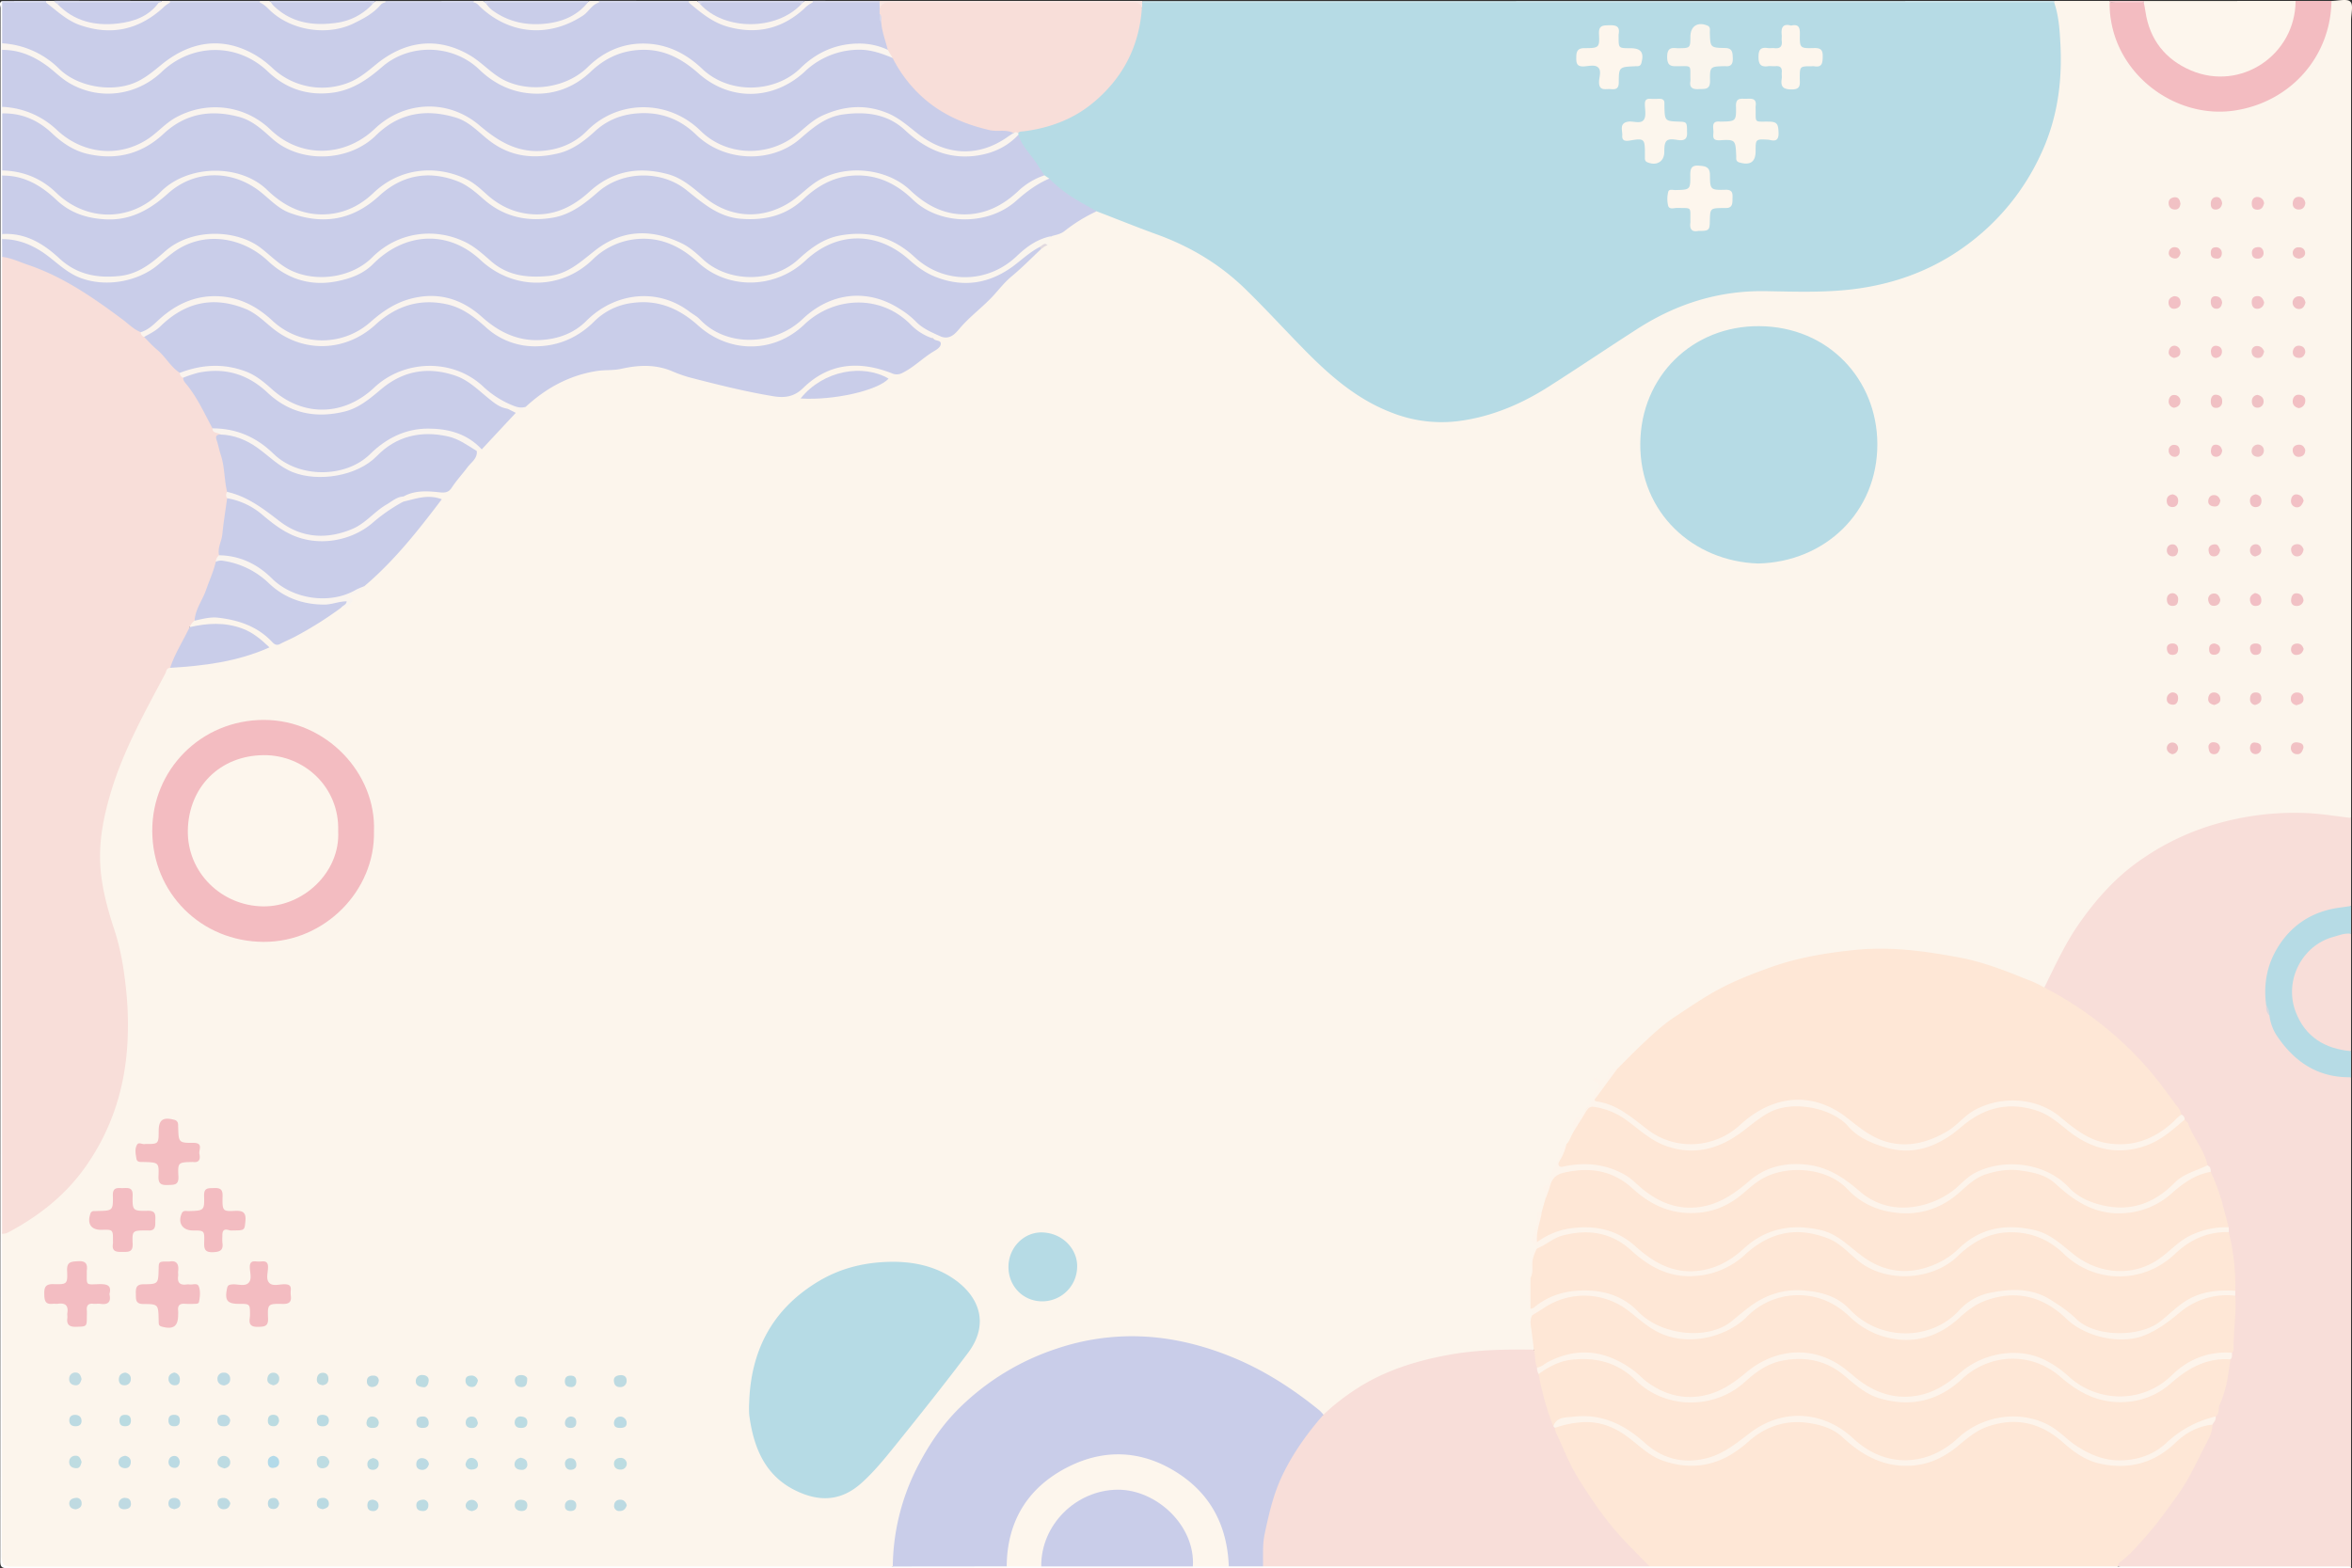 <svg xmlns="http://www.w3.org/2000/svg" viewBox="0 0 1441 961"><rect x="0" y="0" width="1441" height="961" fill="#333333" stroke="none"/><defs><style>.cls-1{fill:#fcf5ec}.cls-2{fill:#f8ded9}.cls-3{fill:#f3bcc1}.cls-4{fill:#fdf6ed}.cls-5{fill:#fefefe}.cls-6{fill:#b6dbe5}.cls-7{fill:#c8e4eb}.cls-8{fill:#f9f4ef}.cls-9{fill:#faf4ef}.cls-10{fill:#faf4ee}.cls-11{fill:#f9e6e2}.cls-12{fill:#d7d9ee}.cls-13{fill:#d6d9ee}.cls-14{fill:#d7d8ec}.cls-15{fill:#f6ccd0}.cls-16{fill:#fee7d6}.cls-17{fill:#c9cde9}.cls-18{fill:#faf5ee}.cls-19{fill:#fdf4eb}.cls-20{fill:#f3bdc2}.cls-21{fill:#f3bdc1}.cls-22{fill:#f2bfc3}.cls-23{fill:#f0c0c4}.cls-24{fill:#bedae3}.cls-25{fill:#f3c1c5}.cls-26{fill:#bddbe2}.cls-27{fill:#f1c0c5}.cls-28{fill:#f1c1c6}.cls-29{fill:#bedce2}.cls-30{fill:#f1c1c5}.cls-31{fill:#bddae1}.cls-32{fill:#f2c0c5}.cls-33{fill:#bcdbe1}.cls-34{fill:#c1dbe2}.cls-35{fill:#bddce3}.cls-36{fill:#bddae3}.cls-37{fill:#bcdae1}.cls-38{fill:#f0c0c3}.cls-39{fill:#f2c1c5}.cls-40{fill:#bedce1}.cls-41{fill:#bbdae3}.cls-42{fill:#f1bfc3}.cls-43{fill:#bbd9e1}.cls-44{fill:#bbdbe2}.cls-45{fill:#bcdce1}.cls-46{fill:#f1c1c4}.cls-47{fill:#bcdbe3}.cls-48{fill:#f1c3c7}.cls-49{fill:#bedadf}.cls-50{fill:#bfdbe1}.cls-51{fill:#bcdae2}.cls-52{fill:#bddbe1}.cls-53{fill:#f2bfc5}.cls-54{fill:#f0c1c4}.cls-55{fill:#f0bfc4}.cls-56{fill:#f1bfc4}.cls-57{fill:#efc4c7}.cls-58{fill:#bddae2}.cls-59{fill:#f1c0c3}.cls-60{fill:#f0c2c6}.cls-61{fill:#badae2}.cls-62{fill:#bfdae2}.cls-63{fill:#bddbe0}.cls-64{fill:#f0c0c5}.cls-65{fill:#bcdae3}.cls-66{fill:#efc1c4}.cls-67{fill:#bcdbe2}.cls-68{fill:#f1c0c4}.cls-69{fill:#bfdae1}.cls-70{fill:#bcdce3}.cls-71{fill:#b3dae9}.cls-72{fill:#badbe2}.cls-73{fill:#bbdae1}.cls-74{fill:#badbe1}.cls-75{fill:#f2c0c4}.cls-76{fill:#bdd9e0}.cls-77{fill:#bdd9e1}.cls-78{fill:#bbdbe1}.cls-79{fill:#efc1c6}.cls-80{fill:#efc1c5}.cls-81{fill:#f1bec3}.cls-82{fill:#f0bfc3}.cls-83{fill:#f1c0c2}.cls-84{fill:#efc0c3}.cls-85{fill:#bedbe2}.cls-86{fill:#e1d9df}.cls-87{fill:#d5d9e0}.cls-88{fill:#faf5ef}.cls-89{fill:#c9cdea}.cls-90{fill:#fcf6ed}.cls-91{fill:#faf5ed}</style></defs><g id="Layer_2" data-name="Layer 2"><g id="Layer_1-2" data-name="Layer 1"><path d="M1428.43.58c4,0,9.55-1.56,11.55.44s.44,7.55.44,11.55V501.23c-2,1.84-4.35,1.2-6.64.85-11-1.68-22.11-3-33.3-2.4-22.77,1.22-44.77,5.44-65.64,15.28a149.59,149.59,0,0,0-38.59,26.27c-12,11.21-21.08,24.79-29.34,38.91a200.14,200.14,0,0,0-9.27,18.24c-1.21,2.68-2.29,5.59-5.13,7.16a67.21,67.21,0,0,1-15.32-5.6c-17.49-8.37-36.15-12.05-55.07-15.07-20.57-3.28-41.06-2.73-61.54.48a213.89,213.89,0,0,0-79.51,29.25,199.4,199.4,0,0,0-44.41,36.71c-1.55,1.74-3,3.59-5.19,4.58a6.57,6.57,0,0,0-5.22,3.85c-1.48,3.08-2.54,3.23-6.57,2.77.89,1.51,1.71,3.25.69,4.68-3.85,5.37-5.34,12.46-10.63,16.55-3.83,3-4.57,6.44-4.92,10.55a25.81,25.81,0,0,1-4.15,7.58c-2.9,1.44-3.23,4.4-4,7a65.29,65.29,0,0,1-6.68,15c-2.51,4-1.9,7.56-2.05,11.44-.51,2.36-.72,4.84-2.45,6.75-.88.75-2,1.55-2,2.7.23,4.77-2,8.88-3.34,13.21-.51,1.61-.62,2.74,1.09,3.66,2.17,1.18,1.91,2.78.42,4.41-2.36,3.26-2.52,7-2.56,10.82a29.87,29.87,0,0,1-.4,6.41,57.45,57.45,0,0,0,0,18,8.4,8.4,0,0,1,1.09,4.92c-1.08,5,.4,9.92.8,14.87.16,2,.68,4-.46,5.83-2.56,2.23-5.69,1.48-8.6,1.49-20.19,0-40.19,1.46-59.79,6.79-21,5.72-40.24,14.77-56.4,29.69-1.22,1.13-2.43,2.3-4.22,2.47-6.69-2.88-11.53-8.35-17.33-12.49-26.73-19.07-56.18-31.09-88.93-34.16a134.83,134.83,0,0,0-50.45,4.82c-24.63,7.14-46.54,19.18-64.69,37.25-22.53,22.43-36,49.67-40.34,81.28A96.81,96.81,0,0,0,548.25,956c0,1.87.16,4.25-2.83,4.38H8c-1.5,0-3,0-4.5,0-1.84.07-2.83-.6-2.75-2.58.06-1.33,0-2.67,0-4q0-98.13,0-196.25c-.09-2.38,1.87-2.88,3.46-3.7,42.77-22,65.5-57.78,71.48-104.66,3.83-30-.16-59.37-9.78-88-8.75-26.09-7.11-52.06,1.21-78,6-18.79,14.39-36.52,23.78-53.81,2.94-5.42,5.47-11,8.47-16.43,1.12-2,2.05-4.27,4.66-4.9,5.67-1.63,11.56-1.06,17.34-1.64,14-1.41,27.46-5,41.05-9.94-7.56-8.21-17-11.87-27.66-12.64a42.12,42.12,0,0,0-12.41.8c-1.92.44-3.9,1.07-5.87.1-1.65-2.76.62-3.84,2.23-5.2,7.87-3.2,15.95-2.94,24-.92,8.63,2.18,16.75,5.61,23.2,12,2.48,2.47,4.88,2.88,8,1.31,10.27-5.13,20.39-10.49,29.54-17.51a16.63,16.63,0,0,1,5.07-3.1c2.08-1.11,6.76-.17,3.77-5.21-.85-1.43,1.05-2.28,2.21-2.62,3.14-.89,5.48-2.87,7.71-5.08,17.48-15.13,32-32.86,46.16-51.69-7.84-2.67-14.53,1-21.46,1.73-5.49-1-2-3.12-.64-5,6.7-4.53,14.34-3.81,21.72-3.29,4.48.31,7.14-1.05,9.42-4.7,2.82-4.5,6.61-8.31,9.92-12.47a20.45,20.45,0,0,0,4-6.84,4.34,4.34,0,0,1,2.81-2.19,3.65,3.65,0,0,0,1.69-1c4.38-6.09,10.21-10.83,15.23-16.32,2.28-2.48,2.18-4.13-.94-5.48-1-1-2.81-2.07-1.92-3.54,1.1-1.81,2.89-.36,4.4,0,2.88.74,5.68,4.17,8.71.29,12.45-11.3,26.6-19.53,43.42-21.86,9.68-1.34,19.39-2.74,29.2-3.22,7.53-.37,14.44,1.65,21.4,4.12,20.62,7.32,41.93,11.78,63.54,14.93a11.24,11.24,0,0,0,8.42-2.32c3.81-2.71,6.76-6.45,10.73-8.94,14.55-9.13,30-10.37,45.91-4.44,4.83,1.81,8.48,1.22,12.53-1.52,5.11-3.45,9.65-7.69,15-10.82,3.91-2.31.86-4.36.08-6.53.67-2.36,2.67-2.14,4.47-2.31,4.2,1,7.59-.6,10.13-3.74,6.28-7.78,14.75-13.3,21.16-21,6.79-8.13,15.29-14.64,22.64-22.26,2.2-2.28,5-3.89,7.15-6.15a24.79,24.79,0,0,1,3.79-2.81c1-2.15,1.36-4.78,4.13-5.65,5.62-1.87,9.95-5.9,14.89-8.91,3.95-2.41,7.75-5.14,12.44-6.05,5.63,1,10.7,3.6,15.91,5.77,13.36,5.55,27.24,9.74,40.24,16.29,15.53,7.83,28.75,18.49,40.94,30.68s23.82,25.11,36.08,37.33A166.81,166.81,0,0,0,838,244.16c22.53,13.38,46.39,16.22,71.62,9,17.84-5.11,33.65-14.11,49-24.14,18.66-12.16,36.46-25.71,56.38-35.88,16.13-8.23,32.81-14.2,51.24-15.37,15.49-1,30.94-.36,46.4-.7,20.6-.46,40.89-2.82,60.1-10.73,33.49-13.79,58.62-36.58,74.8-69.28C1258.35,75.24,1262,52.23,1261,28.26c-.36-8.81-2-17.5-3.11-26.25a2.74,2.74,0,0,1,.61-1.43h34a8.1,8.1,0,0,1,.9,1.27c.76,4.07.84,8.23,1.72,12.31a66.9,66.9,0,0,0,66.12,53c32.27-.35,60.55-25.43,65-57.47C1426.63,6.59,1426.34,3.27,1428.43.58Z" class="cls-1"/><path d="M1252.52,605.15c6.55-13.4,12.78-27,21.35-39.27,10.57-15.08,22.67-28.69,38.23-39.32a155.19,155.19,0,0,1,49-22.6,173,173,0,0,1,53.7-5.64c8.57.52,17.08,1.91,25.62,2.91v54c-1.8,1.73-4.13,2-6.44,2.3-22.81,2.88-42.77,20.91-44.26,46.41-.23,4-.56,7.91.13,11.86a11.44,11.44,0,0,0,1.51,6.34c6,20.39,20.22,31.71,40.43,36.35,2.86.66,6.08-.56,8.63,1.67V959.91c-1.72.92-3.59.46-5.38.46q-67.76.06-135.49,0c-5-1.18-1.92-3.32-.38-4.8a224.8,224.8,0,0,0,17.56-18.31c16.12-19.4,29.67-40.32,37.69-64.46.71-1.87,1.8-3.58,2.31-5.54a200.09,200.09,0,0,0,8.66-34.23c.42-1.61.75-3.23,1-4.87.68-11.24,1.65-22.45,1.54-33.71,0-1.18-.06-2.35,0-3.53.29-11.85-1.6-23.49-3.52-35.12a20.94,20.94,0,0,1-.51-3.22,262.94,262.94,0,0,0-10.27-33.85,24.8,24.8,0,0,0-2-4.65,254.13,254.13,0,0,0-13.92-27.26c-.68-1.24-1.37-2.48-2.13-3.67a225.87,225.87,0,0,0-38.85-45.91c-7.34-6.58-15.42-12.07-23.09-18.15-5.67-4.48-12.46-7-18.38-11C1254.19,607.33,1252.24,607.28,1252.52,605.15Z" class="cls-2"/><path d="M1428.43.58c-.53,34.26-25.11,61.84-59.08,67.11-34.66,5.37-70-19.47-75.92-54.74a57.15,57.15,0,0,1-.91-11.37c6.57-1.09,13.19-.2,19.77-.49,3.73.92,3.15,4.28,3.66,6.85,3.6,18,14.23,29.93,31.44,35.44,24.71,7.91,51.11-7.92,56.64-33.26.69-3.19.25-6.71,2.41-9.54Z" class="cls-3"/><path d="M1406.44.58c-.17,33.09-33.56,55.59-64.13,42.57C1326.7,36.5,1316.94,24.26,1314.44,7c-.26-1.8-.63-3.58-1-5.37-.35-.23-.47-.46-.35-.68s.24-.33.36-.33Z" class="cls-4"/><path d="M1297.51,959.88l142.91,0c-.22.31.51,1-.5,1-1.33,0-2.66,0-4,0q-715.57,0-1431.17.09C1,961,.16,960.16.16,956.41Q.31,480.74.32,5.08c0-1.47-1.16-3.39.93-4.5a7.71,7.71,0,0,1,1,1.56c1.23,8,.49,16.09.46,24.13a36.54,36.54,0,0,1,0,4.68q.46,17.09,0,34.16a37.48,37.48,0,0,1,0,4.74q.46,17.09,0,34.19c0,1.27,0,2.53,0,3.8.3,11.68.32,23.37,0,35.06,0,1.26,0,2.51,0,3.77a97.84,97.84,0,0,1,0,11.36A36.23,36.23,0,0,1,3,164Q3,454.74,3,745.45c0,3.58.88,7.4-1.72,10.59,0,65.91.06,131.82-.15,197.73C1.11,959,2.73,960,7.6,960q269.67-.18,539.33-.1a7,7,0,0,1,5.07-1.68c21.55,0,43.1-.32,64.66.15,7.12-.29,14.24-.31,21.37,0,22.55-.5,45.11-.13,67.66-.2,8.29,0,16.59-.31,24.87.2,7.4-.27,14.8-.32,22.21,0,7.09-.31,14.18-.3,21.27,0a39.89,39.89,0,0,1,6-.24q110.07,0,220.14,0c3.5,0,7,.35,10.47.15,3.32-.31,6.66-.12,10-.12q133.41,0,266.8,0C1290.83,958.17,1294.47,957.39,1297.51,959.88Z" class="cls-5"/><path d="M1388.46,616.14c-1.74-12.19.22-23.92,6.36-34.43,8.58-14.69,21.7-23.28,38.73-25.54,2.3-.31,4.58-.65,6.87-1v17c-2.78,2.1-6.25,2.23-9.42,2.94-15.64,3.51-25.74,19.72-25.22,33.63a34.86,34.86,0,0,0,26.75,32.63c2.7.68,5.67.66,7.89,2.75v16c-20.57.41-35.18-9.71-46-26.26a28.93,28.93,0,0,1-4-11.68C1389.43,620.27,1389.2,618.13,1388.46,616.14Z" class="cls-6"/><path d="M1440.42,644.13c-16-1.4-28.09-8.71-33.93-24.08-7.32-19.26,4.06-40.68,22.78-45.84,3.64-1,7.21-2.57,11.15-2Z" class="cls-2"/><path d="M1258.53.58c0,.33,0,.65,0,1-1.36,1.53-3.22,1.6-5,1.71-2,.13-4,.08-6,.08q-268.38,0-536.77,0c-3.45,0-7,.58-10.32-1a1.3,1.3,0,0,1-.57-1.7Z" class="cls-7"/><path d="M159.16.58h6a10.66,10.66,0,0,0,2,1.07c12.84,11.47,27.66,13.94,44,9.74,6.09-1.57,10.95-5.32,15.84-9,.93-.83,2.26-1,3.19-1.79h6a1.25,1.25,0,0,1,.06,1.47C222.84,15.83,207,22.64,187.66,18.89c-11.49-2.21-21-8.07-28.66-16.83A1.32,1.32,0,0,1,159.16.58Z" class="cls-8"/><path d="M361.05.58h6a1.22,1.22,0,0,1,.06,1.47c-10.51,11.79-23.64,18.2-39.48,17.82-15-.37-27.48-6.79-37.61-17.82a1.23,1.23,0,0,1,.08-1.47h6c.94.83,2.27,1,3.19,1.84,14.47,14,42,14.37,56.21,1.85a19.44,19.44,0,0,1,3.6-2.63A9.84,9.84,0,0,0,361.05.58Z" class="cls-8"/><path d="M99.2.58h5a1.34,1.34,0,0,1,.17,1.48A49.73,49.73,0,0,1,28,2.07,1.42,1.42,0,0,1,28.24.58h5c.93.88,2.25.9,3.33,1.45,8.6,8,18.73,11.58,30.5,11.2C77.42,12.9,86.69,10.13,94.4,3a8,8,0,0,1,2-1.41C97.29,1,98.42,1.31,99.2.58Z" class="cls-9"/><path d="M493,.58h5a1.33,1.33,0,0,1,.15,1.48c-18.17,19.44-40.91,23.26-64,10.56A37.37,37.37,0,0,1,421.76,2.07,1.47,1.47,0,0,1,422,.58h5c.93.88,2.25.9,3.33,1.45,13.9,14.39,42.48,15.81,59.37.16C490.75,1.55,492,1.42,493,.58Z" class="cls-10"/><path d="M699.85.58c0,.33,0,.67,0,1,.72,1.21,1,2.37-.52,3.21a28.56,28.56,0,0,0-10.27-1.52q-69.65,0-139.3,0c-3.53,0-7,0-9.92,2.4-2.48-.17-1.84-2-1.84-3.49a5.29,5.29,0,0,1,.93-1.61Z" class="cls-11"/><path d="M429,2.55l-2-2h66l-2,2c-9.55,1.44-19.17.67-28.74.65C451.16,3.19,440.07,4,429,2.55Z" class="cls-12"/><path d="M99.2.58a2.1,2.1,0,0,1-1.94,1c-2.36,1.49-5,1.73-7.67,1.72-15.64,0-31.28,0-46.92,0-2.52,0-4.91-.75-7.4-.8a3.47,3.47,0,0,1-2-2Z" class="cls-12"/><path d="M166.13,1.58l-1-1h65c-.66.67-1.32,1.34-2,2a28.31,28.31,0,0,1-6.43.73q-23.72-.06-47.43,0C171.44,3.32,168.62,3.22,166.13,1.58Z" class="cls-13"/><path d="M298.06,2.59l-2-2h65l-1,1A12.16,12.16,0,0,1,353.4,3.3c-16.81,0-33.61,0-50.42,0A30.1,30.1,0,0,1,298.06,2.59Z" class="cls-13"/><path d="M104.18,1.57c0-.33,0-.66,0-1h55c0,.33,0,.66,0,1-1.83,1.92-4.25,1.73-6.55,1.74q-21,.09-41.92,0C108.42,3.29,106,3.48,104.18,1.57Z" class="cls-13"/><path d="M422,.58v1c-1.84,1.9-4.26,1.71-6.56,1.72q-21,.09-41.93,0c-2.29,0-4.72.18-6.53-1.76,0-.32,0-.64.05-1Z" class="cls-13"/><path d="M290.09.58c0,.32,0,.64.05,1-1.8,1.93-4.2,1.75-6.48,1.76q-20.57.11-41.13,0c-2.28,0-4.68.17-6.47-1.77,0-.32,0-.63.06-.95Z" class="cls-13"/><path d="M538.94.58l-.05,1c-1.57,1.52-3.57,1.66-5.57,1.68q-14.93.12-29.86,0c-2,0-4,0-5.52-1.71l0-1Z" class="cls-14"/><path d="M28.24.58c0,.33,0,.66,0,1a4.64,4.64,0,0,1-3.53,1.55q-9.91.46-19.82,0A5.35,5.35,0,0,1,1.32,1.6l-.07-1Z" class="cls-12"/><path d="M1313.49.58c0,.33,0,.67,0,1h-21c0-.33,0-.67,0-1Z" class="cls-15"/><path d="M699.69,4.49c.06-1,.12-1.94.17-2.91l558.69,0c2.8,8.22,3.36,16.88,3.8,25.37,1.19,23-1.77,45.25-11.52,66.53a143.15,143.15,0,0,1-47.43,57.81c-20.58,14.8-43.66,23-68.6,26-17.54,2.06-35.23,1.45-52.85,1.13-28.66-.5-54.68,7.67-78.6,23-18.29,11.73-36.28,23.91-54.61,35.57-17.27,11-36,18.8-56.41,21.2a83.4,83.4,0,0,1-40.1-5.49c-21.32-8.25-37.94-22.92-53.58-38.9-12-12.21-23.48-24.83-35.74-36.75-15.76-15.33-34.13-26.24-54.77-33.63C696,139,684,134.13,671.86,129.48a12.59,12.59,0,0,1-6.46-2c-8.16-5-16.67-9.49-23.09-16.86-1-1-2.23-1.77-3.27-2.73-4.19-5.35-7.84-11.09-12.16-16.35a17.24,17.24,0,0,1-3.72-9.12,3.76,3.76,0,0,1,.26-1.48c2.06-2.51,5.16-2.11,7.84-2.55a76.08,76.08,0,0,0,28.86-10.65C679.85,55.21,693,38,696.83,14.37,697.38,11,697.06,7.29,699.69,4.49Z" class="cls-6"/><path d="M1.27,756q0-297.57,0-595.13c0-1.17.05-2.33.07-3.49,2.46-1.75,4.91-.45,7.16.3C27.2,164,44.87,172.27,61,183.92c8.48,6.15,17,12.17,25.25,18.69,1,1,1.79,2.18,2.85,3.11,7.75,6.86,14.68,14.51,21.55,22.23.88,1.09,1.67,2.24,2.49,3.38,7.25,9.49,12.89,19.92,18.22,30.55,0,2.69,4.68,1.76,3.94,5a6.92,6.92,0,0,0-.2,5.75,114.75,114.75,0,0,1,5,28.11,47.8,47.8,0,0,0,.15,5.35A194.39,194.39,0,0,1,135,339.79c-.38,1.73-1.35,3.26-1.57,5-3.48,12.35-8.59,24-14.25,35.52a10.09,10.09,0,0,0-3,4,2,2,0,0,1,.22,1.89c-3.9,7.77-6.94,16-12.18,23.05-2.3.08-2.28,2.27-3,3.57-12.16,23-25,45.77-32.74,70.86-4.48,14.49-7.64,29.24-7.12,44.42.49,14.29,4.24,28,8.68,41.62,4,12.1,6,24.69,7.28,37.41a201.15,201.15,0,0,1,.83,30.64C76.82,665.52,69,691.05,53,714.12c-12.15,17.53-28.09,30.29-46.55,40.33C4.82,755.33,3.21,756.25,1.27,756Z" class="cls-2"/><path d="M1252.52,605.15a215.12,215.12,0,0,1,64.1,50.43c6.59,7.63,12.3,15.9,18.42,23.87a14.26,14.26,0,0,1,1.44,3.64c-4.81,8.45-12.71,13-21.34,16.29-17.89,6.75-34.23,3.3-48.17-9.43-18.16-16.59-42.06-19-62.18-4.78-4.45,3.15-7.83,7.52-12.75,10.3-16,9-31.86,9.61-48.06.9a43.45,43.45,0,0,1-8.31-6.33c-15.08-13.56-32.09-18.6-51.58-10.8a49.85,49.85,0,0,0-16.33,10.43c-17.39,17-44.24,17.1-62.58,1.1-7.57-6.6-15.59-11.85-25.43-14.12-2.64-.61-4.75-1.93-2.73-4.77,4.16-5.88,7.86-12.2,13.67-16.75,5.25-5.21,10.4-10.53,15.79-15.6,6.13-5.76,12.24-11.52,19.33-16.2,9-5.91,17.72-12,27.26-17.12,10-5.35,20.46-9.41,31-13.21,17.35-6.26,35.39-9.23,53.77-11,21.24-2,41.83.87,62.59,4.75,14.3,2.68,27.56,7.81,40.87,13.21A72.06,72.06,0,0,1,1252.52,605.15Z" class="cls-16"/><path d="M642.85,109.47a83.62,83.62,0,0,0,15.78,12.4c4.35,2.69,8.84,5,13.23,7.61a98.36,98.36,0,0,0-19.71,12.15c-2.14,1.68-4.74,2.22-7.28,2.89-7.52,3.89-15,7.76-21.3,13.65-18.51,17.22-45.16,17.62-63.81.57-13.53-12.36-28.86-16.54-46.55-12.7a39,39,0,0,0-17.5,9.19c-8.07,7.07-16.32,13.79-27.54,15.16-14.33,1.75-27.41-.54-38.6-10.62-6.8-6.13-14-11.93-23.36-13.84-17.51-3.56-33.08.07-46,12.89-15.57,15.49-40.74,14.29-53.92,6.86a67.1,67.1,0,0,1-12.21-9.46C276.4,140,247,140.91,229.25,158.45c-12.08,12-26.93,14.47-43,11.34-7.49-1.45-13.95-5.23-19.66-10.33-6.73-6-13.79-11.62-23-13.52-17.33-3.59-32.73.18-45.69,12.49C84.49,171.18,68.68,173.21,51.49,169c-5.6-1.38-10.32-4.69-14.58-8.43-9.54-8.39-19.56-15.6-33-15.8a3.59,3.59,0,0,1-2.6-1.33V107.61c1.62-1.77,3.62-1.14,5.6-1,11.6,1.13,20.45,7.64,28.78,14.92a46.18,46.18,0,0,0,61.05-.06c8.34-7.34,17.24-13.53,28.78-14.91s21.84.87,31.37,7.21a82.42,82.42,0,0,1,9,7.11c12.86,11.46,27.63,14.42,44.14,10.36a43.8,43.8,0,0,0,19.44-10.77c12.1-11.18,25.95-16.6,42.51-13.38a42.63,42.63,0,0,1,19.24,9c7.84,6.43,15.37,13.22,25.83,15.46,16.43,3.51,30.93.26,43.55-11.06,7.54-6.76,15.89-11.93,26.2-13.63,12.75-2.11,24.05,1,34.45,8.3,3.27,2.29,6.18,5,9.3,7.55a47,47,0,0,0,56.21,2c4.89-3.43,9-7.9,14-11.21,16.5-10.81,39-9.6,53.92,3.35,8.25,7.17,16.64,13.55,28,15.36,15.75,2.51,29.32-1.42,41-12.09a62.69,62.69,0,0,1,12.06-8.81C638,110.09,640.21,109,642.85,109.47Z" class="cls-17"/><path d="M1010.65,959.86H773.76c-2.59-4.17-1.66-8.83-1.18-13.13a135.48,135.48,0,0,1,34.22-77.09c1.1-1.24,2.21-2.53,4-2.7a137.87,137.87,0,0,1,28.42-20.73c15.52-8.32,32.2-13.1,49.41-16.16,16.87-3,34-3.2,51-3,3.17,2.86,2,7,3.15,10.49.28,1.53.66,3,1,4.56a291.9,291.9,0,0,0,8.68,30.86c.35.66.67,1.33,1,2A194,194,0,0,0,974,914.73c8,11.86,16.5,23.31,26.89,33.25,3,2.86,5.46,6.25,8.78,8.81A2.52,2.52,0,0,1,1010.65,959.86Z" class="cls-2"/><path d="M810.84,866.93c-9.94,11.36-18.65,23.52-25.2,37.2-5.48,11.44-8.22,23.64-10.83,35.91-1.4,6.55-.87,13.19-1,19.81l-20.91,0c-2.29-3-1.71-6.68-2.27-10-4.82-28.8-25.78-51-54.52-55.75-41.54-6.9-75.48,23.78-77.75,60.7-.11,1.81.09,3.71-1.54,5.06l-69.84.07A136.79,136.79,0,0,1,563.07,897c6.72-12.78,14.78-24.46,25-34.47A152.61,152.61,0,0,1,647,826.58a143.87,143.87,0,0,1,55.82-7.44c18.64,1.22,36.57,6,53.83,13.22,19,8,36,19.12,51.85,32A24.78,24.78,0,0,1,810.84,866.93Z" class="cls-17"/><path d="M86.21,203.55c-4.23-1.66-7.34-4.94-10.88-7.59-18.14-13.56-36.66-26.43-58.41-33.75-5.16-1.74-10.09-4.19-15.59-4.79l-.06-10.91c2.15-2,4.67-1.41,7.11-.92A51.59,51.59,0,0,1,34.19,159a46.48,46.48,0,0,0,64.13-.13c18.93-18,46.17-18.66,65.48-1,8.46,7.72,18,12.72,29.24,13.77,13.14,1.22,25.3-2.07,34.93-11.39,19.94-19.28,45.93-20.39,67-2.38,4.68,4,9.45,7.8,15.32,10.13,19.17,7.61,36.31,4.11,51.33-9.57,20-18.2,45.34-17.72,67.07,1.18,15.4,13.41,32.8,15.82,51.58,7.66,4.65-2,8.41-5.22,12.18-8.56,12.69-11.25,27.25-16.5,44.23-12.33,8.75,2.15,16.14,6.92,22.71,13C576.2,175,603.09,176,620.72,161.47c3.33-2.73,6.11-6.14,10-8.23,1.89-1,3.64-2.38,5.95-2.35.84.21,1.49.57,1.28,1.61-6,5.67-11.84,11.63-18.21,16.9-4,3.33-7.2,7.37-10.59,11.15-6.66,7.43-14.87,13.2-21.3,20.85-2.7,3.21-5.77,6.62-10.9,5-7.41-.59-12.85-4.84-18.1-9.57-20.93-18.87-46.72-18.66-67.36.6-17.52,16.35-46.08,16.2-63.48-.26-20.64-19.53-47.1-19-66.84-.32-17.23,16.31-44,17.35-62,2.23-6.76-5.68-13.48-11.39-22.19-14.06-17.82-5.45-33.58-.86-46.7,11.3-18.71,17.33-46.77,18.05-65.05.61-19.53-18.65-47.43-18.65-67,0a37.09,37.09,0,0,1-6.92,5.71C89.73,203.58,88.16,204.74,86.21,203.55Z" class="cls-17"/><path d="M110.21,228.5c-5.72-3.67-8.8-9.92-13.95-14.18-2.87-2.38-5.36-5.22-8-7.85,14.1-13.41,28.88-25.46,50.23-22.26a45.75,45.75,0,0,1,25.22,12.21c8.21,7.77,17.71,12.79,29.18,13.87,13.35,1.25,25.07-2.81,35-11.32,7.34-6.27,14.92-11.83,24.45-13.88,14.83-3.2,28.6-.61,40.21,9.44,9.52,8.24,19.48,15,32.5,16a44.17,44.17,0,0,0,20.5-3.12,52.87,52.87,0,0,0,17.1-11c15.7-15.45,42.11-16.81,59.54-3.22,6,4.69,11.53,9.94,18.67,13.19a45.87,45.87,0,0,0,50.27-7.85c11.34-10.42,24.07-15.61,39.46-14.52,5.47.39,10.37,2.35,15.19,4.6,9.89,4.62,16.93,13.23,26.09,18.91,1.19,1.6,4.63.74,4.51,3.17-.09,2.11-2.41,3.49-4.25,4.58-6.7,4-12.18,9.76-19.26,13.25a7.14,7.14,0,0,1-6.48.21C526.51,221,508,222.21,492,237.84c-5.11,5-10.67,6.21-18,5-17.39-2.84-34.39-7.15-51.4-11.53a85.66,85.66,0,0,1-11.21-4c-10.14-4.14-20.37-3.64-30.81-1.3-4.83,1.08-9.88.56-14.84,1.32-17,2.64-31.23,10.51-43.69,22-1.87,1.94-4.1,1.25-6.06.49-6.94-2.68-14-5.13-19.48-10.58-10.75-10.68-23.95-14.55-38.79-13.33-10.31.84-19.09,5.11-26.74,12.1-8.13,7.42-17.33,12.78-28.63,13.95a45,45,0,0,1-31.11-8c-3.58-2.45-6.74-5.43-10.09-8.16-13.14-10.67-28-12.09-43.8-8.13C115,228.27,112.79,230,110.21,228.5Z" class="cls-17"/><path d="M1077.12,345.31c-40-1.36-72.49-31.2-72.17-73.45.31-41.44,32.09-72.28,72.87-72,42.61.29,72.24,32.86,72.37,72.18C1150.34,313.66,1118.3,344.38,1077.12,345.31Z" class="cls-6"/><path d="M941.72,838c-1.6-3.51-.9-7.43-2-11-.53-4.41-1-8.84-1.63-13.23-.41-2.67-.72-5.25.63-7.74,4-5.5,9.85-8.37,16-10.54,17.84-6.34,33.8-2.49,47.76,9.9,6.86,6.09,14.39,10.62,23.38,12.73,16.29,3.82,30.25-1.09,42.6-11.47,5.66-4.75,11.4-9.17,18.48-11.56,18.09-6.11,33.69-1.35,47.54,10.94,9.55,8.47,20.55,13.55,33.45,13.49,12,0,22.38-4.63,31.21-12.59,9.72-8.76,20.51-14.59,34-14.37,13,.21,23.94,5.22,33.29,13.9,17.74,16.45,42.94,17.6,61.94,2.13,7.89-6.43,15.72-12.27,25.58-14.83,5.11-1.32,10.4-2.46,15.52.27.71,10.8-1.12,21.52-1,32.29a3.09,3.09,0,0,1-1,2.69c-1.31,1.28-3,1.38-4.65,1.41-12.31.22-22.9,5.28-31.41,13.48-18.61,17.91-45.68,17.22-64.35,1.27-4.78-4.08-9.45-8.26-15.5-10.74-18.6-7.63-35.35-4.09-50.21,8.52-10.43,8.85-21.68,15-35.6,14.37-10.88-.51-20.78-4.09-29-11.64-9.43-8.63-20.08-15-33.28-15.15-13.7-.12-25.26,5-35.59,14.3-11.67,10.54-25.64,15.19-41.57,11.29-8-2-15.19-5.12-21.39-11.05-10.2-9.77-22.48-15.31-37-14.62a43.23,43.23,0,0,0-19.82,6C946.14,837.6,944.32,839.58,941.72,838Z" class="cls-16"/><path d="M1354.46,718.07a131.13,131.13,0,0,1,8,22.67c.94,3.8,2,7.55,3,11.32a6.12,6.12,0,0,1-4.15,1.41c-11.57.77-21.33,5.29-30,13.08-9.77,8.76-21,14.86-34.76,13.79A48.88,48.88,0,0,1,1266,767c-14.86-14-32-16.65-50.87-10.24-5.45,1.85-9.82,5.48-14.09,9.26-7.58,6.72-16.07,11.72-26.26,13.51-12.14,2.14-23.1-.66-33.19-7.44a82.23,82.23,0,0,1-10.61-8.3c-15.12-14.24-44.93-13.77-61.3,2.07a50.45,50.45,0,0,1-29,14.32c-11,1.46-20.73-1.94-29.78-7.76a81,81,0,0,1-10.29-7.9c-14.08-12.6-37.37-14.75-53.54-5a18.7,18.7,0,0,1-2.16,1.26c-3.69,1.68-5.23.76-4.38-3.17,1.13-5.24,1.65-10.69,4.19-15.56q1-3.49,2-7a55.09,55.09,0,0,1,3.3-11.78,8.37,8.37,0,0,1,6.21-5.7c16.9-4.49,32.34-2.3,45.5,10,11.77,11,25.62,15.93,41.64,13.84,9.71-1.26,17.93-5.87,25-12.6a47.83,47.83,0,0,1,56.8-7.32c5.57,3.11,9.66,8.07,14.87,11.72a47.68,47.68,0,0,0,60.22-4.45c15.06-14.42,32.48-16.11,51.4-9.93,5.5,1.8,9.55,6,13.82,9.69a66,66,0,0,0,12.77,8.68c16.74,8.64,38.87,5,52.44-7.93,5.25-5,11-9.23,18-11.22C1350.6,717.57,1352.55,716.65,1354.46,718.07Z" class="cls-16"/><path d="M459,859.64c1-32.29,14.35-57.63,42.6-74.53,14-8.36,29.2-11.8,45.14-11.89,12.76-.06,25.41,2.57,36.18,9.53,17.25,11.13,23.53,28.5,10.15,46.29-14.35,19.07-29.25,37.72-44.21,56.31-6.66,8.26-13.41,16.65-21.3,23.65-9.73,8.62-21.28,11.92-35.75,6.3-22-8.52-29.93-26.66-32.77-48.2A58,58,0,0,1,459,859.64Z" class="cls-6"/><path d="M1338.48,686.1c.75.87,1.85,1.6,2.21,2.61,3.13,8.83,9.93,15.95,11.78,25.37-.68,2.24-2.7,2.85-4.53,3.53a55.57,55.57,0,0,0-18.71,12c-14.47,13.52-37,15.36-54.29,5.06-4.75-2.83-8.84-6.45-13-10-16.08-13.89-46-12.59-62.07,3.4-17.22,17.17-44.77,19-63.18,1.3a50.23,50.23,0,0,0-69.25-.6c-18.08,16.94-42.19,18-62.83.09-8.75-7.58-18.1-12.75-29.65-14-5.23-.56-10.24.85-15.38,1-1.8.05-3.89.82-5-1s0-3.59,1-5.09c1.87-2.67,2.27-6,4.16-8.66,2-2,2.62-4.69,4-7,.84-5.3,4.95-8.78,7.37-13.2,1.66-3,3.91-4.34,7.37-3.59,8.76,1.89,16.76,5.34,23.42,11.5,7.75,7.17,16.61,12.11,27.1,14,14.32,2.57,26.83-1.81,37.52-10.85,7.11-6,14.41-11.56,23.35-13.89,15.06-3.92,29.33-1.29,41.07,9.15a72.53,72.53,0,0,0,21.36,13.48c12.57,5,24.81,3.38,36.55-2.87a72.73,72.73,0,0,0,13.36-9.49c18.68-16.13,45-15.64,63.16,1.23a51.09,51.09,0,0,0,32.26,14c7.88.55,15.15-1.82,22-5.37,4.7-2.43,9.47-4.77,12.93-9.14C1333.88,687.38,1335.74,685.52,1338.48,686.1Z" class="cls-16"/><path d="M229.12,509.48c.82,36.33-30.32,67.88-67.67,67.69-38.18-.19-68-29.84-68.16-67.86-.2-37.65,29.95-68.12,68.32-68.15C199.81,441.14,230.57,473.81,229.12,509.48Z" class="cls-3"/><path d="M130.19,262.49c-4.91-9.1-9.15-18.59-15.73-26.72-1-1.21-2.29-2.47-2.23-4.31,1.25-2.28,3.56-2.94,5.78-3.55,15-4.09,29-2.1,41.62,7.46a94.42,94.42,0,0,1,8.18,6.57c15.63,14.92,45.73,13.63,60.74-1.13,9.12-9,20.11-14.48,33.41-14.9,15-.47,26.49,6.42,37,15.92a58.57,58.57,0,0,0,12.07,8.65L316,253c-7.07,7.59-14,15-20.82,22.36a59.67,59.67,0,0,1-7.72-4.52c-15.64-10-38.31-8.56-53.35,3.18-5.23,4.07-9.82,8.92-15.89,12-16.74,8.37-38.35,5.51-52.11-7.21-8.49-7.84-17.69-14-29.86-14.19A9.16,9.16,0,0,1,130.19,262.49Z" class="cls-17"/><path d="M139.15,301.46c-1.84-7.49-1.42-15.36-3.9-22.76-1-2.95-1.51-6.08-2.53-9-.88-2.54.06-3.37,2.41-3.41,2.23-1.95,4.74-1.15,7.11-.55,7.86,2,15.07,5.44,20.89,11.18,11.18,11,24.66,15.38,40.06,13.94A40.6,40.6,0,0,0,227.86,280a59.11,59.11,0,0,1,12.34-9.26c16-8.63,31.83-8.22,47.41,1.1,1.84,1.1,3.68,2.34,4.5,4.52.48,4.57-3.35,6.88-5.57,9.83-3.16,4.23-6.8,8.1-9.7,12.55-1.63,2.52-3.45,3.36-7,3-7.65-.82-15.57-1.5-22.78,2.59-6.63,4.09-13.18,8.24-19.06,13.47-17.39,15.49-44,15.75-61.28-.25a57.23,57.23,0,0,0-22.14-13.08C142.62,303.85,140.25,303.78,139.15,301.46Z" class="cls-17"/><path d="M134.23,340.27c-1.1-4.59,1.6-8.58,2-13,.73-7.34,1.93-14.63,2.93-21.95,1.86-1.63,3.78-.61,5.64,0,8.61,2.61,15.74,7.68,22.35,13.6,13.68,12.28,35.48,14.75,51.65,6a58,58,0,0,0,12.44-9c4.44-4.21,9.5-7.67,15.85-8.53,7.55-1.68,15-4.71,23.59-1.45-14.5,19.17-29.23,37.86-47.59,53.38-7.05,4.49-14.35,8.38-23,8.77-12.13.55-23.31-2.49-32.31-10.73s-18.54-14-30.56-15.64A4.05,4.05,0,0,1,134.23,340.27Z" class="cls-17"/><path d="M636.86,151.41c-5.14,2.72-9.45,6.46-14,10.08-14.9,11.87-31.56,15.4-49.91,8.09-6.17-2.46-11.19-6.2-16.09-10.55-19.81-17.58-44.48-17.08-63.4.67-18.45,17.32-47.27,18.13-65.87,1-10.68-9.86-23.05-15.71-38-14.15a44.07,44.07,0,0,0-26.52,12.53c-19.12,18.55-48.44,19.06-68.7.22s-46.74-16.7-65.89,2.58c-6,6-13.68,8.76-21.66,10.4-16.27,3.35-30.64-1.12-42.64-12.36-16.09-15.06-40.14-18.66-58.31-5-3.06,2.3-5.94,4.71-8.84,7.18-12,10.21-31.69,14.26-47.75,8.2-9.43-3.55-15.72-10.91-23.72-16.11-7.47-4.85-15.37-7.71-24.29-7.65,0-1,0-2.08,0-3.12,14.23-.9,25.3,5.82,35.18,15,10.6,9.78,22.95,12.19,36.88,10.7,11.59-1.23,19.76-8,27.87-15.16,16.45-14.44,43.73-13.33,58.47-2.09,6.17,4.71,11.47,10.49,18.72,13.92,15.79,7.46,37.29,4.28,49.58-8,16.23-16.21,39.14-18.4,57.46-9.27,5.69,2.84,10.64,7.36,15.5,11.61,10.24,8.94,22.21,10.17,35,9,11.94-1.09,19.95-8.84,28.72-15.69,16.72-13.06,34.85-13.25,53.3-4.19,4.67,2.3,8.78,6,12.65,9.59,15.56,14.48,42.61,14.61,58.36.25,7.39-6.74,15.13-12.79,25.5-14.73,17.65-3.3,32.83,1,45.94,13.21,18,16.7,44.85,16.32,62.62-.7,6.19-5.92,13.06-10.77,21.78-12.26-3.43.74-.45,4.76-3,5.93C639.84,149.1,638.6,151.54,636.86,151.41Z" class="cls-18"/><path d="M119.21,380.35c.42-6.94,4.77-12.43,7-18.74,2-5.78,4.59-11.36,6-17.35,1.38-2.34,3.54-2.1,5.74-1.73,9.57,1.57,18.18,5.11,25.35,11.86S178.58,366.11,188.4,368a43.89,43.89,0,0,0,18.33-.07,17,17,0,0,1,2.44-.49c1.47-.11,3.36-.54,3.88,1.23s-1.27,2.44-2.6,3.05a7.27,7.27,0,0,0-1.34.59,223.9,223.9,0,0,1-28.18,17.75c-3.07,1.64-6.31,2.95-9.38,4.57-2.09,1.1-3.45.22-4.8-1.22-9-9.61-20.69-13.5-33.32-14.91C128.67,378,123.9,379.31,119.21,380.35Z" class="cls-17"/><path d="M571.87,207.51a33.79,33.79,0,0,1-14.21-8.9c-18.57-18.53-47-16.8-64.94.3-18.56,17.73-45.83,17.76-65,.54-11.59-10.4-24.53-15.89-40-13.85a39.88,39.88,0,0,0-23.46,11.18c-9.6,9.65-21.27,15-34.62,15.4A44.3,44.3,0,0,1,298,200.83c-7.14-6.39-14.58-12.23-24.09-14.34-16.85-3.75-31.33,1-44,12.58-17.73,16.19-43.24,17.59-62.37,2.48-5.54-4.39-10.41-9.56-17.32-12.35-19.92-8-37-3.8-52,10.81-3,2.89-6.5,4.56-10,6.46a3.11,3.11,0,0,1-2-2.92c4.31-1.25,7.42-4.2,10.61-7.17,10.06-9.37,21.73-15.17,35.77-14.88,13.4.28,24.45,5.89,34.24,14.95a44.57,44.57,0,0,0,60.34.7c7.38-6.5,15.13-11.66,24.67-14.15,16.56-4.3,31,.1,43.37,11.18,10.37,9.29,21.91,14.95,36,14.18,10.56-.58,20.36-4.06,27.9-11.61C376.5,179.3,402.65,176,422.44,191c2.1,1.59,4.5,2.76,6.36,4.73,16.56,17.51,46,15.89,62.88-.17,17.08-16.28,39.73-19.2,59.83-6.09a50.41,50.41,0,0,1,9.39,7.35c4.42,4.69,10.35,7,16,9.61C575.21,206.66,573.27,205.79,571.87,207.51Z" class="cls-10"/><path d="M1369.46,794a44.8,44.8,0,0,0-34.32,10.56c-6.43,5.37-12.82,10.14-20.51,13.42-15.23,6.52-37.24,1.16-48.6-9.83-14.07-13.64-30.72-18-49.47-11.17-5.89,2.15-11.07,5.9-15.75,10.24-13.91,12.88-30.17,17.1-48.22,11.37a51.12,51.12,0,0,1-19.62-12c-10.69-10.17-23.92-14.59-38.49-12.31a43.77,43.77,0,0,0-24.21,12.63c-12.34,12.37-36.6,18.93-55.23,9-6.75-3.59-12-8.66-17.94-13.12A44.21,44.21,0,0,0,946.72,801c-2.63,1.73-5.34,3.35-8,5a6.83,6.83,0,0,0-1-4l.33-.72a43.7,43.7,0,0,1,27.31-11.81c16.51-1.21,30,4.31,42.15,15.41a43.39,43.39,0,0,0,59.44-1.67c19.33-18.93,51.35-18,68.33-1.18,12.81,12.66,27.83,16.19,45,11.76a35.24,35.24,0,0,0,17.06-9.94c17.73-18.91,50.41-19.2,68.36-2.58,6,5.56,12.49,11,21,13,16.49,3.72,31,.25,43.32-11.52,9.6-9.15,20.86-14.05,34.34-13.14,1.83.13,3.68,0,5.14,1.44Z" class="cls-19"/><path d="M944.71,742.06c-.73,6.21-3.7,12.05-3,19.13a45.08,45.08,0,0,1,20.52-8.48c14.84-2,28.23.62,39.74,11,10.07,9.07,21.36,16,35.64,15.27,11.88-.62,21.87-5.68,30.6-13.73,13.53-12.48,29.38-15.53,47.16-11.51,10.31,2.33,17.13,9.71,25,15.62,14.56,11,30.17,12.21,46.37,4.89a48.19,48.19,0,0,0,13.48-9.24c13.15-12.67,28.74-15.2,46.11-11.26,10.3,2.34,17.24,9.56,25.07,15.6,14.33,11,35,13.59,51.5,2,6.65-4.65,12-11,19.53-14.45a49.77,49.77,0,0,1,23.09-4.83c0,1,0,2,0,3-1.08,1.31-2.64,1.29-4.11,1.44-10.85,1.07-20,5.68-28,13-20.35,18.79-48.23,18.93-69.68.05-8-7.07-16.66-12-27.48-12.63-10.49-.63-20,1.54-28.58,8.08-7,5.34-13.1,11.89-21.67,15-19.24,6.9-36.69,3.91-52.25-9.38-6.75-5.76-13.5-11.16-22.65-12.93-15.67-3-29.44,1.1-40.47,11.91-18,17.63-49.32,18-66.56,2.24-6.36-5.81-13-11.34-21.79-13.65-12.15-3.2-23.38-1.31-34.09,4.84-1.85,1.06-3.38,2.82-5.81,2.46l-.66-.45a8.33,8.33,0,0,0,.29-1.36c-7.89-3-1.79-7.5-1.08-11.22A35.74,35.74,0,0,0,942,746.3C942,744.62,941.22,741.78,944.71,742.06Z" class="cls-19"/><path d="M959.71,701.09a32,32,0,0,1-4,10c-.56,1-1.38,2.13-.56,3.24s2.06.65,3.22.41c13.1-2.72,25.57-1.46,37.41,5.32,4,2.28,6.93,5.63,10.37,8.44,10.33,8.44,21.79,13,35.24,11.13,12.1-1.68,21.48-8.3,30.59-16.13,9.94-8.55,22-11.29,35.25-9.76,12.86,1.49,22.59,8,32.13,16.26,9.06,7.88,20.2,11.22,32.8,9.58a52,52,0,0,0,23.31-9.21c5-3.46,8.69-8.5,14.24-11.45,17.87-9.49,43.5-6.51,57.73,8.66,6,6.44,14.33,9.88,23.18,11.53,16.65,3.09,30.17-2.63,41.74-14.36,5.53-5.61,13.29-7.26,20.07-10.64,1.79.77,2.09,2.28,2,4-9.55,1.61-16.84,6.95-24,13.24a47.64,47.64,0,0,1-28.21,12c-17.61,1.52-30.67-6.72-42.64-17.76-6.32-5.83-14-7.25-21.87-8.33-7.1-1-14.18.13-21,2.33-6.22,2-10.87,6.32-15.5,10.51-13.23,12-28.69,15.78-45.74,12a45.54,45.54,0,0,1-23.48-13.3c-12.22-13.12-36.2-15.2-51.71-6.82-4.17,2.24-7.89,5.45-11.48,8.6-8.9,7.81-18.76,12.35-31,12.75-15,.49-26.92-5.31-37.61-15.08-12.14-11.09-26.26-13.27-42-9.63-5.39,1.24-7.5,4-8.69,8.65-.69,2.69-1.84,5.26-2.78,7.88-.05-1.32.34-2.9-.25-3.92-1.45-2.54-2.25-4.5,1.52-5.49a1.57,1.57,0,0,0,.9-1.11c.65-7.1,6.76-12.19,7.08-19.38C956.07,702.68,958.58,702.56,959.71,701.09Z" class="cls-19"/><path d="M1338.48,686.1c-7.3,6.14-14.32,12.59-23.62,15.89-15,5.33-28.87,3.36-42.19-5.09-8.21-5.2-14.58-12.86-24.3-16.14-17.73-6-33-2-46.69,9.79s-29.06,18-47.13,12.4c-8.2-2.53-16.41-6-22.21-12.73-9.41-11-33.62-16.41-48.39-8.5-6.38,3.42-11.52,8.06-17.19,12.24-13.71,10.11-28.89,14.31-45.91,8.32-9.71-3.42-16.81-10.42-24.86-16.21a45.12,45.12,0,0,0-19.55-7.83c-2.65-.41-3.82,1.37-5,3.32-2.52,4.21-5.16,8.36-7.75,12.53a41.3,41.3,0,0,1,.16-4.85c.27-1.89.48-3.21,2.84-4.68,3.65-2.27,6.58-6.32,8.68-10.22,1.3-2.43.3-5.89,4-7.45.85-.36.84-3.19-1.53-3.73-1.23-.28-2.46-.72-1.62-2.24.59-1.09,1.75-.71,2.58-.08,3.57,2.66,5.82.57,6.72-2.52s2.77-3.28,5.2-3.19q-6.16,8.4-12.33,16.8c-.8,1.09-2.78,2.63.24,3.08,12.66,1.91,21.51,10.22,31.21,17.5,16.85,12.67,40.6,11.3,56.3-3.19,19.39-17.9,44-21.5,66.2-3.77,7.86,6.27,15.42,12.36,25.52,14.64,12.67,2.87,23.94-.51,34.8-6.72,6.33-3.62,10.62-9.64,17.17-13.23,16.34-8.93,38-7.74,52.32,4.16,8.5,7.08,16.92,14,28.11,16,15.84,2.87,29.41-2.12,41.06-12.79,1.7-1.56,3.17-3.35,5.19-4.55A3.08,3.08,0,0,1,1338.48,686.1Z" class="cls-19"/><path d="M617.86,776.24c.06-11.84,9.6-21.57,21.18-21,12.53.64,21.16,10.62,20.9,21a21.38,21.38,0,0,1-21.65,21.2C626.7,797.32,617.8,788.08,617.86,776.24Z" class="cls-6"/><path d="M104.22,409.25c2.92-8.82,8-16.63,12-24.94,10.85-2.51,21.61-3.13,32.33.89,6.39,2.4,11.38,6.56,16.53,11.51C145.34,405.56,124.91,408,104.22,409.25Z" class="cls-17"/><path d="M67.05,793c1.13,4.81-.78,6.66-5.46,6-1.46-.21-3,.09-4.48-.06-3.15-.32-4.19,1.18-3.91,4.11a33.84,33.84,0,0,1,0,3.49c0,6.52,0,6.31-6.5,6.51-4.12.14-6-1.25-5.44-5.42.12-1-.12-2,0-3,.77-4.72-1.36-6.35-5.83-5.69-1,.14-2-.09-3,0-4.91.64-5.23-2.26-5.31-6.09-.08-4.12.89-6.06,5.53-5.94,8.48.22,8.83,0,8.46-8.29-.26-5.57,2.68-5.5,6.76-5.75,4.76-.3,5.87,1.75,5.29,5.82a2.09,2.09,0,0,0,0,.5c.08,8.71-1,8,7.63,7.72C65.54,786.85,68.55,787.52,67.05,793Z" class="cls-20"/><path d="M103.78,773.07c4.21-.84,5.93,1.33,5.37,5.87-.12,1,.11,2,0,3-.64,4.3,1.36,5.74,5.37,5.15a5,5,0,0,1,1.49,0c2,.36,4.94-1.18,5.84,1.32,1.05,2.91.67,6.24.08,9.35-.21,1.16-1.46,1.19-2.46,1.21a57,57,0,0,1-6,0c-3.19-.29-4.73.88-4.32,4.21a23.14,23.14,0,0,1,0,2.5c0,7.06-2.93,9.18-9.93,7.29-1.09-.29-1.85-.73-1.94-1.9-.07-.82-.06-1.66-.08-2.49-.22-9.22-.22-9.46-9.37-9.49-5,0-4.52-3.06-4.6-6.3s.1-5.76,4.61-5.8c9.14-.06,9.14-.27,9.36-9.5C97.29,773,97.29,773,103.78,773.07Z" class="cls-20"/><path d="M62.38,753.63c-6.46.16-9.08-3.5-7.05-9.73a2.18,2.18,0,0,1,2.08-1.76c.82,0,1.66,0,2.49-.07,9.13-.17,9.45-.18,9.24-9.56-.11-5.27,3-4.4,6.13-4.45s6.18-.65,6,4.52c-.23,9.29.08,9.57,9.31,9.37,4.57-.09,4.71,2.18,4.59,5.51s.61,7.1-4.76,6.53c-.33,0-.66,0-1,0-8.15.08-8.5.1-8.14,8.17.23,5.22-2.59,5-6.15,5-3.74.06-6.81-.08-5.92-5.12a9.38,9.38,0,0,0,0-1.5C69.26,753.46,69.26,753.46,62.38,753.63Z" class="cls-20"/><path d="M89,701c8.07.11,8.21,0,8.22-7.94,0-6.82,2.63-8.68,9.48-6.86a2.86,2.86,0,0,1,2.41,2.73c.06.66,0,1.33.06,2,.27,9,.28,9.48,9.17,9.4,6.51-.05,3.31,4.29,3.83,6.8.59,2.79.21,5.5-3.89,4.93a4.17,4.17,0,0,0-.5,0c-8.55.2-8.93.22-8.47,8.8.29,5.5-2.62,5.16-6.38,5.3-4.05.15-6-.56-5.83-5.33.35-8.48,0-8.49-9-8.77-1.79-.06-4.13.37-4.51-2-.46-2.89-1.19-6.12.47-8.72C85.1,699.67,87.43,701.56,89,701Z" class="cls-21"/><path d="M153.16,805.75c0-6.75,0-6.75-6.7-6.76-7.35,0-8.89-2.14-7.32-9.64.43-2,1.61-2.15,3.19-2.29,3.42-.29,7.67,1.5,10-1,2.19-2.25.74-6.37.72-9.64,0-4.6,3.26-3.3,5.62-3.34s5.6-1.1,5.54,3.44c0,3.26-1.47,7.32.77,9.62s6.33.73,9.59.84c2.47.08,3.8.79,3.59,3.45a17,17,0,0,0,0,3.49c.53,3.88-.94,5.21-5,5.12-9-.19-9.29,0-8.93,8.79.2,5-2.14,5.13-6,5.25-4.19.13-5.85-1.25-5.22-5.37A14.8,14.8,0,0,0,153.16,805.75Z" class="cls-3"/><path d="M142.67,754a6.38,6.38,0,0,1-2.42-.17c-3.49-1.12-4.08.8-4,3.57a31,31,0,0,0,0,4c.69,4.59-1.19,5.77-5.75,5.93-5.32.2-5.5-2.35-5.39-6.3.19-7,0-7-6.91-7-6.4,0-9.4-4.63-6.88-10.42.93-2.15,2.79-1.42,4.31-1.47,9.36-.27,9.67-.25,9.41-9.43-.14-5.06,2.68-4.54,6-4.67,3.56-.14,5.43.47,5.33,4.8-.21,9.25,0,9.55,7.55,9.17,4.89-.25,6.93.94,6.44,6.24C149.81,753.89,150.07,754,142.67,754Z" class="cls-3"/><path d="M311.06,250.48c-5-.69-8.65-3.85-12.4-6.91-6.13-5-11.81-10.68-19.6-13.34-16.59-5.66-31.72-3.19-45.21,8-7,5.85-13.84,11.87-23.1,14.06-17.69,4.19-33.46.92-46.93-11.75-12.11-11.38-26.34-15.56-42.64-12.07a83.68,83.68,0,0,0-9,3,3,3,0,0,1-2-3c13.33-5.13,26.72-5.95,40.31-.87,6.4,2.38,11.42,6.7,16.35,11.09,19.08,17,43.94,16.23,62.35-1.11s48.26-18.08,66.79-.75a58.11,58.11,0,0,0,18.78,11.87c2.35.91,4.75,1.44,7.26.59-1.21,2.59-3.19,2.31-5.33,1.44l-7.8-3.16C308.79,249.39,310.78,249.31,311.06,250.48Z" class="cls-9"/><path d="M292.11,276.36c-5.65-3.44-11-7.43-17.64-8.92-16.63-3.74-31.72-.18-43.52,11.95-12.3,12.66-36.12,16-51.34,10.05-8.73-3.44-14.72-9.94-21.93-15.07-6.78-4.82-14.17-7.81-22.55-8.1-1.48-1.48-5-.34-4.94-3.78,14.67,0,26.91,5.35,37.47,15.66,15.22,14.87,44,15,59.09.13,9.88-9.73,21.66-15.63,35.52-15.64,12.33,0,24,3.08,32.88,12.72C294.05,275.43,292.86,275.22,292.11,276.36Z" class="cls-8"/><path d="M490.5,244.18c13.88-17.29,38.2-21.35,53.92-12.16C537.76,239.31,510.62,245.51,490.5,244.18Z" class="cls-17"/><path d="M247.12,307.37a104.49,104.49,0,0,0-19.06,13.21c-13.1,11.09-33,14.49-49.08,7.26-6.93-3.12-12.7-7.69-18.4-12.52a44.57,44.57,0,0,0-21.39-10,3.15,3.15,0,0,1,0-3.9c12.5,2.83,22.11,10.28,32.12,18,13.29,10.21,28.75,11.43,44.66,4.66,8.2-3.49,13.47-10.7,21-15,3.28-1.87,6.12-4.67,10.21-4.81C248.61,305.33,242.11,306.38,247.12,307.37Z" class="cls-9"/><path d="M209.11,372.31c.85-1.37,3-1.48,3.29-3.82-4.66,0-8.93,1.94-13.55,2-13.06,0-24.47-4-33.95-12.91A50.94,50.94,0,0,0,137,343.7a7.53,7.53,0,0,0-4.79.56,5.59,5.59,0,0,1,2-4c12.81.19,23.6,5.48,32.42,14.24,13,12.9,35.88,16.06,51.45,6.9a39.09,39.09,0,0,1,5-2.11c-.94,2.1-3.33,2.55-4.75,4.14s-4,.4-5.42,2.48c4.2.67,3.51,2.39,1.07,4.56A6.5,6.5,0,0,1,209.11,372.31Z" class="cls-8"/><path d="M1408.34,250.08c-2.32-.51-3.73-2-3.68-4.17.06-2.39,1.54-4.27,4.09-4,2,.17,3.88,1.4,3.6,3.95A4.35,4.35,0,0,1,1408.34,250.08Z" class="cls-22"/><path d="M1412.5,185.33c-.59,2.68-2,4.24-4.47,4a3.9,3.9,0,0,1,.37-7.77C1411,181.49,1412,183.32,1412.5,185.33Z" class="cls-23"/><path d="M137.24,849c-2.28-.28-3.84-1.42-4-3.69a3.66,3.66,0,0,1,3.86-4.15,3.6,3.6,0,0,1,3.91,3.61C141.2,847.25,139.61,848.56,137.24,849Z" class="cls-24"/><path d="M1407,432.16c-2.25-.5-3.64-1.83-3.45-4.15a3.59,3.59,0,0,1,3.92-3.64,3.68,3.68,0,0,1,3.8,3.8C1411.44,431,1409.12,431.51,1407,432.16Z" class="cls-25"/><path d="M137.46,899.83c-2.12-.68-4.41-1.24-4.19-4.1a3.9,3.9,0,0,1,7.78.11C141.14,898.16,139.7,899.43,137.46,899.83Z" class="cls-26"/><path d="M1412.42,124.46c-.26,2.29-1.44,3.81-3.75,3.94s-4-1.25-4-3.5,1.08-4.38,3.88-4.28C1410.89,120.7,1412.09,122.22,1412.42,124.46Z" class="cls-27"/><path d="M1387.14,185.2a4.08,4.08,0,0,1-3.69,4c-2.39.29-3.72-1.33-3.86-3.52s.53-4,3.12-4.21S1386.45,183,1387.14,185.2Z" class="cls-28"/><path d="M201.84,895.72c-.31,2.4-1.69,3.8-3.85,4s-3.75-.86-3.9-3.39.91-3.93,3.22-4.12C199.77,892,201.21,893.51,201.84,895.72Z" class="cls-29"/><path d="M1411.31,367.82a4,4,0,0,1-4.09,3.49c-2.59.1-3.69-1.55-3.53-3.73.15-1.93.91-4.16,3.47-4S1410.9,365.37,1411.31,367.82Z" class="cls-30"/><path d="M380.3,850c-3.07.12-4-1.56-4.18-3.71-.23-2.64,1.73-3.4,3.8-3.59,2.25-.21,4,.83,4,3.29A3.76,3.76,0,0,1,380.3,850Z" class="cls-31"/><path d="M1387.13,124.6c-.58,2.23-1.53,4-4.27,3.89s-3.31-2-3.27-4.07c.05-2.23,1.35-3.86,3.71-3.69A4.08,4.08,0,0,1,1387.13,124.6Z" class="cls-32"/><path d="M259.74,850.08c-3.71-.19-5.09-1.58-5-3.85a3.71,3.71,0,0,1,4-3.63c2.13,0,4.1,1.08,3.9,3.54S261.19,850.19,259.74,850.08Z" class="cls-33"/><path d="M50,845.07c-.65,2-1.29,4-3.84,3.81s-4-1.76-3.75-4.26a3.66,3.66,0,0,1,4-3.52C48.88,841.16,49.47,843.14,50,845.07Z" class="cls-34"/><path d="M319,893.26c1.93.44,3.77,1.08,4,3.57a3.19,3.19,0,0,1-3.45,3.88c-2,0-4.22-.8-4.31-3.27C315.23,895.24,316.7,893.79,319,893.26Z" class="cls-35"/><path d="M141.05,870.33c-.31,2.3-1.31,3.73-3.85,3.68-2.29,0-3.93-.69-4-3.32-.06-2.13.77-3.54,3.08-3.7A4.13,4.13,0,0,1,141.05,870.33Z" class="cls-36"/><path d="M1411.35,307c-.8,2-1.89,4.09-4.36,3.88a3.74,3.74,0,0,1-3.34-4.22c.09-1.93,1.2-3.74,3.27-3.69A4.51,4.51,0,0,1,1411.35,307Z" class="cls-32"/><path d="M323,844.78c.1,3.82-1,5.15-3.42,5.22-2.69.07-4-1.62-4.15-3.89-.17-2.43,1.75-3.46,3.87-3.49S323,843.84,323,844.78Z" class="cls-37"/><path d="M1332,181.5c2.73-.09,3.86,1.67,4,3.7.22,2.29-1.46,3.78-3.61,4-2.36.24-3.7-1.4-3.81-3.64S1330,182,1332,181.5Z" class="cls-32"/><path d="M1361.44,246a3.57,3.57,0,0,1-3.6,3.94c-2.64.1-3.47-2-3.35-4.41.1-2,1.08-3.75,3.15-3.64C1359.91,242,1361.61,243.36,1361.44,246Z" class="cls-38"/><path d="M1412.36,275.56c.09,3.05-1.63,4.21-3.68,4.4-2.3.22-3.76-1.48-4-3.63-.25-2.37,1.38-3.68,3.62-3.83C1410.72,272.34,1411.78,274,1412.36,275.56Z" class="cls-39"/><path d="M50,895.88c-.47,1.77-.94,3.86-3.19,3.82s-4.4-1-4.4-3.74a3.65,3.65,0,0,1,3.71-3.89C48.64,891.88,49.34,893.85,50,895.88Z" class="cls-40"/><path d="M1412.38,215.89c-.48,2-1.7,3.53-4,3.42s-3.87-1.44-3.64-3.82c.21-2.15,1.66-3.85,4-3.64C1410.7,212,1412.45,213.18,1412.38,215.89Z" class="cls-30"/><path d="M380.17,875c-2.21.07-4.09-.45-4-3.12a3.88,3.88,0,0,1,7.74-.3C384.16,874.17,382.49,875,380.17,875Z" class="cls-41"/><path d="M1356.74,432c-2.34-.38-4-1.59-3.84-3.84.11-2,1.16-3.91,3.66-3.8a3.74,3.74,0,0,1,3.79,3.77C1360.54,430.7,1358.49,431.29,1356.74,432Z" class="cls-42"/><path d="M259.53,868c2,.15,3.22,1.88,3.13,4.22-.09,2.17-1.78,2.87-3.89,2.8-2.4-.07-3.72-1.07-3.68-3.57S256.46,867.91,259.53,868Z" class="cls-43"/><path d="M319,875c-2.49.06-3.8-1.39-3.65-3.64a3.5,3.5,0,0,1,4.13-3.31c2.15.19,3.75,1.23,3.6,3.79S321.23,875.1,319,875Z" class="cls-44"/><path d="M384,896.76a3.62,3.62,0,0,1-3.83,3.78c-2,.07-3.93-1-4-3.45s1.76-3.63,3.79-3.7A3.69,3.69,0,0,1,384,896.76Z" class="cls-45"/><path d="M1411.25,458.28c-.69,2.05-1.47,4.21-4.25,3.86a3.64,3.64,0,0,1-3.42-4.1c.16-2.43,1.87-3.41,4.14-3.07C1409.52,455.23,1411.39,455.72,1411.25,458.28Z" class="cls-46"/><path d="M76.69,892.06c2.12.49,3.58,1.73,3.44,4.05s-1.5,3.78-3.84,3.57c-2.15-.19-3.8-1.59-3.67-3.89S74.46,892.44,76.69,892.06Z" class="cls-47"/><path d="M1411.36,336.6c-.43,2.47-1.51,4.2-3.74,4.35s-3.7-1.51-3.93-3.64c-.25-2.35,1.32-3.68,3.54-3.85S1410.68,334.89,1411.36,336.6Z" class="cls-48"/><path d="M76.85,841.12c2.05.55,3.5,1.84,3.29,4.16a3.66,3.66,0,0,1-4,3.59c-2.47,0-3.47-1.72-3.3-4S74.44,841.35,76.85,841.12Z" class="cls-31"/><path d="M197.71,848.87c-2.09-.32-3.72-1.15-3.59-3.69.12-2.25,1.28-3.89,3.52-3.95s3.54,1.22,3.57,3.7S200,848.47,197.71,848.87Z" class="cls-49"/><path d="M167.47,848.9c-2.08-.6-3.91-1.42-3.66-4,.21-2.29,1.59-3.82,3.89-3.71a3.48,3.48,0,0,1,3.37,3.68C171.1,847.19,169.71,848.5,167.47,848.9Z" class="cls-50"/><path d="M1335.92,124.92c-.28,1.77-1,3.48-3.28,3.49-2.56,0-4-1.55-4-4.1,0-2.25,1.8-3.28,3.63-3.43C1334.71,120.67,1335.62,122.54,1335.92,124.92Z" class="cls-46"/><path d="M46,867c2.06,0,3.8,1.09,3.95,3.37S48.85,874,46.3,874s-3.81-1.3-3.86-3.54C42.41,868.54,43.44,867,46,867Z" class="cls-51"/><path d="M323.08,922.63c-.11,2.31-1.38,3.32-3.55,3.3s-4.09-1.11-4.18-3.37,1.64-3.61,3.93-3.51S323.15,920.07,323.08,922.63Z" class="cls-52"/><path d="M1381.56,363.4c2.5.43,3.74,1.78,3.88,4.07.12,2.08-.61,3.57-2.94,3.82-2.6.29-3.67-1.28-4-3.46C1378.24,365.47,1379.72,364.22,1381.56,363.4Z" class="cls-53"/><path d="M1360.34,367.58c-.31,2.18-1.53,3.58-3.86,3.67s-3.32-1.67-3.56-3.48a3.46,3.46,0,0,1,3.44-4.06C1358.68,363.57,1359.78,365.38,1360.34,367.58Z" class="cls-54"/><path d="M1334.49,367.27c0,2.64-1,4-3.24,4-2.61.1-3.56-1.59-3.67-3.76s1.23-4,3.51-4A3.53,3.53,0,0,1,1334.49,367.27Z" class="cls-54"/><path d="M1382,302.9c2.15.46,3.53,1.55,3.53,4s-1.36,3.85-3.52,3.86-3.51-1.46-3.52-3.86S1379.79,303.34,1382,302.9Z" class="cls-55"/><path d="M1331.11,302.92c2.32.53,3.51,1.82,3.39,4.25-.11,2.25-1.46,3.55-3.43,3.55-2.26,0-3.62-1.45-3.59-3.91S1328.93,303.27,1331.11,302.92Z" class="cls-56"/><path d="M1383.52,272.42a3.62,3.62,0,0,1,3.47,4,3.73,3.73,0,0,1-4,3.51c-2-.22-3.78-1.47-3.44-4A3.89,3.89,0,0,1,1383.52,272.42Z" class="cls-57"/><path d="M1361.45,124.63c-.38,2.21-1.56,3.69-3.86,3.78s-3.15-1.44-3.12-3.53c0-2.25,1.1-4,3.36-4.14S1361.21,122.41,1361.45,124.63Z" class="cls-23"/><path d="M141.12,921.12c-.41,2.28-1.65,3.58-3.65,3.68a3.63,3.63,0,0,1-4.18-3.81c-.08-2.32,1.5-3.07,3.59-3.07C139.22,917.92,140.39,919.31,141.12,921.12Z" class="cls-58"/><path d="M1331.94,249.87a3.81,3.81,0,0,1-3.22-4.29c.17-1.91,1.25-3.66,3.45-3.53a3.72,3.72,0,0,1,3.7,3.95C1335.81,248.21,1334.24,249.52,1331.94,249.87Z" class="cls-59"/><path d="M1387.17,215.44c-.56,1.95-1.21,3.91-3.73,3.89a3.69,3.69,0,0,1-3.88-3.68,3.12,3.12,0,0,1,3.23-3.6C1384.9,212,1386.44,213.3,1387.17,215.44Z" class="cls-60"/><path d="M197.93,867c2.41.12,3.74,1.54,3.55,3.81s-1.82,3.37-4.19,3.22-3.2-1.4-3.17-3.57C194.16,867.92,195.5,866.86,197.93,867Z" class="cls-61"/><path d="M80.23,921.85c-.12,2.18-1.93,2.93-4,3s-3.74-1.09-3.55-3.22A3.73,3.73,0,0,1,77,917.92C79.24,918.1,80.23,919.29,80.23,921.85Z" class="cls-62"/><path d="M232.08,871.94c-.27,2.79-2.12,3.11-4.26,3.08s-3.51-1.35-3.25-3.39,1.41-3.86,3.92-3.56A3.87,3.87,0,0,1,232.08,871.94Z" class="cls-63"/><path d="M106.68,841.09a4,4,0,0,1,3.51,4.12c.06,2-.63,3.68-3,3.66a3.68,3.68,0,0,1-3.93-3.62C103.09,842.93,104.51,841.65,106.68,841.09Z" class="cls-58"/><path d="M1361.45,185.54c-.31,2-1.36,3.68-3.38,3.67-2.57,0-3.62-2-3.6-4.39,0-2.17,1.11-3.52,3.37-3.27S1361.25,183.3,1361.45,185.54Z" class="cls-64"/><path d="M262.8,897.23c-.68,2.3-2.18,3.62-4.37,3.49s-3.66-1.46-3.33-4a3.28,3.28,0,0,1,3.74-3.14A4.09,4.09,0,0,1,262.8,897.23Z" class="cls-65"/><path d="M1381.67,432a3.44,3.44,0,0,1-3.12-3.65c0-2.09.75-3.94,3.35-4,2.15-.06,3.36.94,3.55,3.18C1385.67,430.19,1384.06,431.31,1381.67,432Z" class="cls-23"/><path d="M1383.11,242c2.26.48,3.81,1.83,3.73,4.06a3.7,3.7,0,0,1-3.92,3.76c-2.33-.1-3.44-2-3.25-4.23A3.62,3.62,0,0,1,1383.11,242Z" class="cls-66"/><path d="M106.65,874c-2.51,0-3.54-1.42-3.44-3.82s1.42-3.21,3.56-3.2c2.55,0,3.51,1.44,3.41,3.82S108.82,874,106.65,874Z" class="cls-51"/><path d="M384,922.43c-.73,2.36-2.13,3.53-4.44,3.51a3.09,3.09,0,0,1-3.3-3.54c.14-2.28,1.81-3.56,4.13-3.38C382.46,919.19,383.5,920.64,384,922.43Z" class="cls-51"/><path d="M259.46,925.94c-2.81,0-4.17-.82-4.36-3.1-.2-2.62,1.46-3.55,3.63-3.8a3.12,3.12,0,0,1,3.71,3.14C262.59,924.48,261.22,925.86,259.46,925.94Z" class="cls-67"/><path d="M1411.37,397.69c-.63,2.37-2,3.56-4.3,3.62a3.09,3.09,0,0,1-3.4-3.44c0-2.29,1.67-3.6,4-3.49C1409.77,394.47,1410.83,395.91,1411.37,397.69Z" class="cls-68"/><path d="M1331,424.29c2.74.19,3.5,1.65,3.44,3.75s-1,3.81-3.12,3.79-3.93-1.14-3.79-3.71A4,4,0,0,1,1331,424.29Z" class="cls-42"/><path d="M46.45,924.9c-2.13-.15-3.78-1.13-4-3.16-.22-2.36,1.47-3.52,3.69-3.8A3.1,3.1,0,0,1,50,921C50.21,923.39,48.53,924.45,46.45,924.9Z" class="cls-69"/><path d="M285.21,897.34c.4-2.11,1.48-3.93,3.69-3.94a4,4,0,0,1,3.9,3.75c.31,2.52-1.9,3.4-3.86,3.38A3.5,3.5,0,0,1,285.21,897.34Z" class="cls-70"/><path d="M167.55,892.08c2.22.47,3.55,1.77,3.5,4.09s-1.83,3.21-3.65,3.36c-2.09.16-3.24-1.13-3.3-3.4C164,893.63,165.34,892.55,167.55,892.08Z" class="cls-71"/><path d="M292.78,872c-.43,2.32-1.78,3.14-3.93,3.07-2.54-.1-3.73-1.57-3.49-3.83a3.48,3.48,0,0,1,3.84-3.16C291.72,868.13,292.33,870.09,292.78,872Z" class="cls-67"/><path d="M292.8,846.08c-.61,2-1.33,4-3.89,3.84a3.74,3.74,0,0,1-3.7-3.94c-.06-2.06,1.27-2.94,3.19-3A3.9,3.9,0,0,1,292.8,846.08Z" class="cls-72"/><path d="M350.18,850c-3,0-4.16-1.23-4.11-3.67.05-2.23,1.2-3.33,3.41-3.35s3.46.88,3.58,3.16S352.15,849.88,350.18,850Z" class="cls-73"/><path d="M80.21,870.61c-.06,2.57-1.55,3.48-3.91,3.37s-3.14-1.5-3.11-3.64S74.33,867,76.57,867C79,866.94,80.26,868.13,80.21,870.61Z" class="cls-74"/><path d="M1334.48,397.62c0,2.14-.81,3.53-3.13,3.67-2.61.15-3.59-1.5-3.77-3.68s1.25-3.29,3.42-3.3S1334.42,395.36,1334.48,397.62Z" class="cls-75"/><path d="M289,926c-2.13-.4-3.86-1.45-3.69-3.78a3.79,3.79,0,0,1,7.47.06C292.94,924.55,291.23,925.62,289,926Z" class="cls-26"/><path d="M1360.38,306.75c-.5,2.13-1.21,3.74-3.55,3.63s-4.06-1.06-3.91-3.44c.12-1.77,1.14-3.53,3.44-3.56S1359.79,304.92,1360.38,306.75Z" class="cls-68"/><path d="M1357.66,219.38c-2.35-.22-3-1.89-3.12-3.77-.11-2,1-3.75,3-3.73s3.89,1.16,3.79,3.65C1361.28,217.81,1359.83,219,1357.66,219.38Z" class="cls-32"/><path d="M1360.23,337c-.4,2.37-1.58,3.95-3.86,3.95s-3.13-1.7-3.26-3.65c-.17-2.5,1.59-3.59,3.69-3.75C1359.13,333.38,1359.48,335.54,1360.23,337Z" class="cls-30"/><path d="M1360.17,458.39c-.52,1.81-1.15,3.74-3.67,3.78-2.7,0-3.18-2.09-3.4-4.05a2.77,2.77,0,0,1,2.92-3.25C1358.1,454.86,1359.9,455.73,1360.17,458.39Z" class="cls-75"/><path d="M232.09,845.84c-.17,2.31-1.34,3.77-3.58,4.06a3.12,3.12,0,0,1-3.7-3.09c-.2-2.25,1-3.72,3.47-3.85C230.37,842.86,231.79,843.62,232.09,845.84Z" class="cls-76"/><path d="M1361.47,276c-.26,2.83-2,4-4,3.91s-3.11-1.82-2.92-3.85c.17-1.86.83-3.72,3.2-3.57S1361.06,274.28,1361.47,276Z" class="cls-27"/><path d="M1331.92,219.33c-1.86-.55-3.4-1.6-3.2-3.73s1.58-3.94,3.83-3.72a3.79,3.79,0,0,1,3.27,4.27C1335.68,218.26,1333.87,219,1331.92,219.33Z" class="cls-68"/><path d="M1385.44,397c0,2.61-.66,4-2.94,4.29-2.52.27-3.61-1.22-3.93-3.37s.73-3.44,3-3.59S1385.3,395.07,1385.44,397Z" class="cls-56"/><path d="M1408.63,158.48c-2.27-.16-3.94-1.3-3.94-3.57a3.38,3.38,0,0,1,3.59-3.36c2.3-.08,3.93,1.24,4,3.5C1412.25,157.08,1410.64,158.15,1408.63,158.48Z" class="cls-38"/><path d="M1383.66,151.43c1.64-.09,3.08,1.29,3.16,3.48a3.31,3.31,0,0,1-3.33,3.56c-2.52.22-3.77-1.2-3.82-3.43C1379.62,153.12,1380.55,151.53,1383.66,151.43Z" class="cls-27"/><path d="M106.76,924.83c-1.86-.38-3.51-1-3.56-3.3s1.17-3.62,3.6-3.62,3.77,1.46,3.73,3.65S108.66,924.43,106.76,924.83Z" class="cls-24"/><path d="M197.73,924.83c-1.9-.37-3.56-.94-3.6-3.31s1.17-3.61,3.62-3.62a3.37,3.37,0,0,1,3.73,3.19C201.73,923.62,199.74,924.33,197.73,924.83Z" class="cls-61"/><path d="M349.74,868c2.72.29,3.39,1.8,3.31,3.86-.08,2.3-1.44,3.17-3.58,3.15s-3.52-1.09-3.32-3.34A3.91,3.91,0,0,1,349.74,868Z" class="cls-77"/><path d="M171,870.81c-.55,2.15-1.61,3.39-3.89,3.17-2.67-.26-3.2-2-2.95-4.23s1.89-3,3.94-2.74C170.41,867.29,170.88,869,171,870.81Z" class="cls-78"/><path d="M228.62,893.48c1.89.45,3.49,1.28,3.41,3.56a3.44,3.44,0,0,1-3.33,3.65c-1.93.09-3.52-.84-3.62-3.19S226.43,894,228.62,893.48Z" class="cls-33"/><path d="M1335.4,277.41a3,3,0,0,1-3.12,2.53,3.69,3.69,0,0,1-3.57-4.05,3.21,3.21,0,0,1,3.62-3.27C1334.34,272.78,1335.7,274,1335.4,277.41Z" class="cls-30"/><path d="M353.09,897.35c.22,2-1.21,3.2-3.18,3.33-2.35.16-3.66-1.4-3.77-3.68a3.16,3.16,0,0,1,3.45-3.42C351.52,893.58,353,894.81,353.09,897.35Z" class="cls-37"/><path d="M1381.73,341a3.52,3.52,0,0,1-3.19-3.7,3.45,3.45,0,0,1,3.23-3.77c2.1-.15,3.35,1.39,3.61,3.39C1385.71,339.5,1383.82,340.36,1381.73,341Z" class="cls-79"/><path d="M1334.48,337.14c-.16,2-1,3.77-3.16,3.77a3.49,3.49,0,0,1-3.75-3.27c-.15-2.33,1.17-4,3.42-4.07C1333,333.49,1334.15,335.1,1334.48,337.14Z" class="cls-80"/><path d="M110.2,895.72c-.12,2-1,3.78-3.13,3.79-1.84,0-3.66-1-3.81-3.2s1.15-4,3.4-4.12C108.74,892.08,109.83,893.71,110.2,895.72Z" class="cls-41"/><path d="M1385.37,459a3.45,3.45,0,0,1-3.41,3.11c-2.27-.05-3.53-1.76-3.42-4,.09-1.76,1-3.29,3.06-3.08S1385.58,455.78,1385.37,459Z" class="cls-81"/><path d="M1358.74,158.46c-2.78.06-4.12-.82-4.25-3.06-.11-2,.42-3.7,2.75-3.84a3.46,3.46,0,0,1,4,3.37C1361.36,156.82,1360.36,158.38,1358.74,158.46Z" class="cls-82"/><path d="M1336,155c-.7,2.36-1.81,3.73-4,3.35-1.94-.33-3.49-1.56-3.23-3.64a3.5,3.5,0,0,1,4.21-3.17C1335.19,151.82,1335.6,153.63,1336,155Z" class="cls-83"/><path d="M228.4,919c1.95.29,3.48,1.4,3.51,3.47a3.12,3.12,0,0,1-3.38,3.48c-2.23,0-3.4-1.13-3.43-3.37S226,919.06,228.4,919Z" class="cls-51"/><path d="M1330.8,462.16c-2.09-.68-3.46-2-3.22-4.3a3.45,3.45,0,0,1,6.84.84A3.85,3.85,0,0,1,1330.8,462.16Z" class="cls-84"/><path d="M349.49,925.94c-2.11-.08-3.5-1-3.36-3.27a3.41,3.41,0,0,1,3.38-3.52c2.17,0,3.72,1.14,3.55,3.67C352.91,925.05,351.58,925.93,349.49,925.94Z" class="cls-85"/><path d="M1356.88,394.33c1.87.41,3.49,1.5,3.34,3.56-.16,2.23-1.8,3.51-4.13,3.33-2.07-.17-2.67-1.66-2.65-3.51C1353.46,395.51,1354.54,394.34,1356.88,394.33Z" class="cls-22"/><path d="M171.05,921.21c-.19,2-1.39,3.45-3.4,3.5s-3.52-.91-3.52-3.27c0-2.17,1-3.39,3.23-3.52S170.53,919.24,171.05,921.21Z" class="cls-51"/><path d="M937.71,783c0-4.94-.24-9.87.95-14.76.44-1.86,1.05-3.07,3.05-3.23h0c-1.15,6-.57,12.29-3.18,18Z" class="cls-19"/><path d="M937.71,802a38.16,38.16,0,0,1,0-19h0a23.35,23.35,0,0,1,0,19Z" class="cls-19"/><path d="M636.86,151.41c3.39-2.46,3.42-2.47,5-1-1.67,0-2.55,1.45-3.89,2.05Z" class="cls-86"/><path d="M1010.65,959.86c-5.71-5.86-11.55-11.59-17.09-17.61-10.26-11.17-18.71-23.64-26.71-36.53-5.7-9.18-9.36-19.16-13.94-28.78a5.94,5.94,0,0,1-.21-2c2.4-3.38,6.23-3.56,9.77-4.22,15.8-3,29.12,2.16,40.75,12.7,13.37,12.12,28.76,16,46.27,11.3,7.11-1.91,13.08-5.85,18.41-10.66,8.55-7.71,18.25-13,29.77-13.83,11.79-.89,22.79,1.8,32.23,9.42,4.92,4,9.56,8.22,15.18,11.32a46.78,46.78,0,0,0,55.33-7.74,46.48,46.48,0,0,1,64.51-.51c20.21,19.11,47.68,18.53,66.95.21a44,44,0,0,1,18-10.41c1.91-.57,3.87-1.25,5.64.41.08,4.68-2.35,8.76-4.3,12.53-5.37,10.39-10.1,21.09-17.06,30.75-6.46,9-12.82,17.93-20.18,26.14-4.72,5.27-9.33,10.71-15.11,14.94a3.18,3.18,0,0,0-1.3,2.55Z" class="cls-16"/><path d="M937.71,802V783c2.27-3.93.23-8.45,1.76-12.61a23.19,23.19,0,0,1,2.24-5.37c5.52-2.12,9.83-6.4,15.79-7.94,15.73-4.05,29.83-1.92,42.08,9.31,10.74,9.85,22.89,16.44,38,15.57a49.5,49.5,0,0,0,31.72-13.3c15.48-14.07,32.15-17.13,51.1-9.6,7.44,3,12.72,9.44,19,14.28,16.69,12.86,44.62,11.24,59.78-3.38,8.81-8.5,19-14.49,31.6-14.82,13.12-.34,24.41,4.15,34,13.5a48.8,48.8,0,0,0,56.27,8,53.42,53.42,0,0,0,11.67-8.41c9.18-8.74,19.93-13.49,32.74-13.22a132.58,132.58,0,0,1,4,36c-11.15-.73-21.84.42-31.46,6.94-5.34,3.62-9.81,8.24-14.91,12.15-12.11,9.28-39.39,9.64-51.18-2-4.64-4.58-10.28-8.29-15.86-11.77-11.8-7.37-24.85-6.6-37.65-3.93a35.15,35.15,0,0,0-18.22,10.72c-17,18.52-48.41,18.92-67-.83-7.39-7.85-17.34-10.73-28.31-11.52-12.92-.92-23.82,3-33.74,10.6-3.52,2.68-6.9,5.59-10.33,8.37-14.34,11.62-43.07,8.7-57.16-6-8.09-8.44-18.61-12.57-30.8-12.92-12.56-.36-23.6,2.52-33.25,10.6A5.55,5.55,0,0,1,937.71,802Z" class="cls-16"/><path d="M951.68,874a169.2,169.2,0,0,1-9-32c.62-2.12,2.36-3.11,4.08-4.17,17.29-10.59,41-8.12,55.36,6.16,17.88,17.7,48.26,18.87,67.7.3,17.43-16.65,43.27-17.34,61.82-1.95a94.93,94.93,0,0,0,13.21,9.77c17,9.75,40.58,6.9,55.84-7.76,17.6-16.92,46.2-17.29,64-.6,11.73,11,25.36,15.6,41.15,13.61,9.52-1.2,17.7-5.65,24.75-12.05a53.63,53.63,0,0,1,24.34-13.07c3.81-.86,7.86-1.77,11.54.77-1.22,9.46-2.46,18.9-6.52,27.7-1.07,2.32.08,5.43-2.48,7.27-.91,1.86-2.67,2.37-4.47,2.83-8.73,2.23-16,6.84-22.81,12.76-19.94,17.25-44,17.21-65-1.44-12.13-10.78-26.14-15-42-11.81a42.45,42.45,0,0,0-21.45,11.05,50.48,50.48,0,0,1-32.55,14.74c-12.47.81-23.72-3.57-32.84-12.05-10.39-9.66-22.15-15-36.46-14.68a43.77,43.77,0,0,0-29.38,12c-8.53,7.87-18.29,12.94-29.53,14.49-13.23,1.83-25-2.57-35-11.24-6.09-5.27-12.37-10-20-12.88-7.92-3-16-2.75-24.15-1.89A22.3,22.3,0,0,0,951.68,874Z" class="cls-16"/><path d="M1366.46,833c-14.44-1-25.7,5.29-36.23,14.5a45.56,45.56,0,0,1-27.88,11.62c-15.87,1-28.21-5.19-40-15.41-17.8-15.49-43.18-14.53-60.33,1.37-14.9,13.81-32.12,17.4-51.07,11.6-8.21-2.51-14.78-8.57-21.46-14.11-10.88-9-23.7-11.42-37.37-8.8-9,1.72-16.2,6.78-23,13-19.07,17.32-49,16.74-66.94-.93-11.29-11.12-24.81-14.32-39.65-12.56-7.14.85-13.88,4.3-19.83,8.72a6.8,6.8,0,0,1-1-4c2.67-.19,4.42-2.19,6.61-3.33,18.86-9.79,36.43-6.94,53,5.49,2.77,2.09,5.12,4.75,7.92,6.8,10.52,7.71,22.33,10.89,35.14,8.12,9.81-2.13,17.7-7.49,25.62-14.14,16.85-14.14,40.08-17.18,59.69-2.63,3.48,2.58,6.61,5.59,10.06,8.09,10.39,7.53,21.86,11.15,35,8.82,10.44-1.86,18.57-7.3,26.33-14.09,13-11.42,33.71-15.81,50.25-8.46a62.5,62.5,0,0,1,16.36,11.06c17.63,15.82,45.06,16.55,63.06-1.12,9.82-9.64,22.4-14.75,36.75-13.62C1367.35,830.39,1367.88,831.94,1366.46,833Z" class="cls-19"/><path d="M951.68,874c2-5.93,7.73-5.29,12-5.82,17.31-2.11,31.31,4.52,44.16,16.1,10.48,9.45,23.45,13,37.92,9.26,10.61-2.73,18.42-9.44,26.88-15.79,20.21-15.18,45.16-12.77,62.83,3.75,20,18.69,45.72,16.88,64-.14,15.53-14.48,39.31-17.57,56.89-7.39,5.74,3.32,10,8.12,15.32,11.71,8.14,5.46,16.93,9.22,26.83,9.23,10.83,0,21-3.42,28.75-10.71a65.74,65.74,0,0,1,30.2-16.2c.4,2.09-1.07,3.43-2,5-8.93,1-16.3,5-22.74,11.18-13.09,12.61-28.81,16.59-46.36,12.68-8.52-1.9-15.67-6.94-22.12-12.71-13.59-12.14-28.75-16-46.32-10-7.12,2.45-12.43,7-18.08,11.7-8,6.66-17.13,11.4-28.14,12.24-17.35,1.33-30.73-6.19-42.81-17.35-5.74-5.32-12.91-7.52-20.29-8.67-13.81-2.15-26.12,1.58-36.76,10.76a72.16,72.16,0,0,1-13.23,9.64c-12.88,6.83-26.11,7.38-39.8,2.6-9.18-3.21-15.55-10.38-23.23-15.71-8.41-5.85-17.5-8.78-27.94-7.69A59.67,59.67,0,0,0,952.7,875Z" class="cls-19"/><path d="M1388.46,616.14a9.17,9.17,0,0,1,1.93,6C1388.56,620.55,1388.33,618.4,1388.46,616.14Z" class="cls-87"/><path d="M624,82.53c1.66,6.14,6.08,10.56,9.64,15.52,2.2,3.07,4.2,6.27,6.29,9.41-10.53,6.31-18.92,15.78-30.11,21-16.48,7.73-32.06,5.06-46.57-5.39a85.36,85.36,0,0,1-6.94-5.7c-17.44-15.67-45.06-15.31-62.39.67-8.9,8.21-19.06,14.1-31.45,14.73-13.53.69-25.13-4.38-34.93-13.43-14.95-13.8-32-16.66-50.88-10.19-5.43,1.86-10,5.23-14.19,9.11-5.93,5.48-12.56,9.9-20.33,12.34-16.8,5.29-31.67,1-44.47-10.25-9.47-8.35-19.82-13.91-32.57-14.42-13.68-.55-25.35,4.17-35.37,13.45a49.43,49.43,0,0,1-25,12.69c-10.89,2-20.79-.54-30.19-5.76a54.36,54.36,0,0,1-11.53-8.73c-16.67-16.24-47.88-14.94-63.64,1.07-8.76,8.91-19.83,14.13-32.63,14.15a44.13,44.13,0,0,1-31-11.91c-9.09-8.5-19.29-14-31.77-15.14a4,4,0,0,1-2.61-1.34l0-34.89c1.79-1.69,4-1.6,6.14-1.23C15,69.66,22.2,72,28.4,77,34,81.42,39,86.69,45.66,89.63c16.27,7.14,32,6.62,47-3.5a136.85,136.85,0,0,0,11.32-9c15.39-13,44.89-12,58.95,2.49a56.48,56.48,0,0,0,11,8.57c15.59,9.62,39.65,8.2,54.44-5.38,3.93-3.6,7.94-7.15,12.66-9.69,15.26-8.23,39.71-6.78,52.35,5.91A50.11,50.11,0,0,0,308.74,90c20.11,8.73,38.08,4.65,53.94-9.76,14.5-13.16,30.91-14.92,48.83-9.14a31.36,31.36,0,0,1,10,5.59c2.47,2,5.08,3.8,7.39,5.95,17.14,16,46,16,64.39-1.85,13-12.61,28.69-15.26,45.84-10.87a40.69,40.69,0,0,1,16.95,9.22c4.74,4.2,9.52,8.46,15.4,11,16.58,7.11,32.42,5.56,47.39-4.6C620.46,84.36,621.79,82.71,624,82.53Z" class="cls-17"/><path d="M1.28,65.48V30.59c2.33-2.09,5-1.36,7.59-.82a53.11,53.11,0,0,1,25.71,13.6,46.4,46.4,0,0,0,63.79-.49c15.89-15.14,38.33-18.11,57.19-7.5a44.7,44.7,0,0,1,8.64,6.75,48.83,48.83,0,0,0,26.88,13.21c13.84,2.08,26-1.9,36.57-10.88,6.12-5.22,12.32-10.13,20.09-12.71,17.13-5.69,32.65-2.5,46.07,9.18,9.36,8.14,19.58,13.94,32,14.84a44.27,44.27,0,0,0,35.08-12.83,47.55,47.55,0,0,1,56.61-7.77c4.12,2.3,7.53,5.47,11.06,8.48,20,17,45.55,16.37,64.54-1.72,14.6-13.9,37-16.86,54.08-7.14,4.78,5.52,7.59,12.38,12.67,17.78,14.89,15.8,32.89,24.88,54.58,26.6,2.42.19,5.49-1.07,6.79,2.42-3.64,5.16-9.14,7.66-14.75,9.64-18.2,6.41-34,1.46-48.08-10.79-15.12-13.19-32-17.25-50.91-9.61a53.1,53.1,0,0,0-15.39,10c-12.28,10.92-26.53,15.84-42.92,11.8-8.17-2-15.25-6.29-21.63-11.94C412.25,67.18,395,63.1,375.67,71a36.76,36.76,0,0,0-13.24,8.73c-5.28,5.59-12,9.06-19,11.63-16.16,5.9-30.8,2-44.09-8.09-5.41-4.13-10.31-8.89-16.62-11.83-17.21-8-39.5-4.26-52.82,9.09-17.42,17.47-46.59,17.78-64.63.67-17.2-16.31-38.84-18.66-59.12-6.44A48.5,48.5,0,0,0,98,81.23c-17.53,16.66-45,17.13-62.67.7A55.62,55.62,0,0,0,5.85,67.23C4.21,67,2.51,66.82,1.28,65.48Z" class="cls-17"/><path d="M1.32,1.6l26.93,0C34.92,6.7,41,12.65,49.24,15.46,68.27,22,85.1,18.17,99.86,4.79a17.5,17.5,0,0,1,4.32-3.22h55c2.4.92,4.12,2.71,5.9,4.45,13,12.75,35.5,16.27,51.72,8.27,6-2.94,11.84-6,16.26-11.16a4.15,4.15,0,0,1,3-1.59h54.07c2.08.12,3.1,1.79,4.42,3C312.6,21.2,336.33,23.14,357.09,9.6c3.61-2.35,5.47-6.78,9.9-8.06l55,0c7.22,6.08,14.43,12.19,23.81,14.81,17.67,4.94,33.36,1.38,46.92-11.07a17.34,17.34,0,0,1,5.2-3.76l40.95,0L539,5.54a4.2,4.2,0,0,1,1.29,2.83,13.58,13.58,0,0,0,.79,5.32c.62,5.68,3.89,10.86,3.19,16.8-4.63,1.35-8.71-1.33-13.08-1.91-14.88-2-27.81,2.86-38,12.72C479,55,456.44,60.11,435.59,48.4c-4.27-2.4-7.41-6.15-11.19-9.15-19.52-15.53-45.28-14.51-63.2,2.67a46.67,46.67,0,0,1-61.64,2.84c-4.29-3.41-8.31-7.14-13.09-10-19.47-11.51-40.9-7.46-56.19,6.89-14.05,13.18-34.34,17.1-51.76,9.17-5.55-2.52-10.15-6-14.77-10-20.3-17.26-44.44-17.62-64.68.76C84,55.32,61.51,59.41,42.72,48.9a42.43,42.43,0,0,1-7.48-5.76c-8.08-7.21-17-12.85-28-14.3-2.14-.28-4.31-.65-5.94-2.3Z" class="cls-17"/><path d="M616.77,959.84c.22-27.29,12.59-47.77,36.38-60.28s48-10.89,70.31,4.37c19.4,13.28,28.55,32.6,29.39,56l-22,0a5.26,5.26,0,0,1-1.35-3.66c-1-20.25-17.85-36.82-36-41-15.71-3.62-33.89,3.86-43.42,15.57a47.1,47.1,0,0,0-10.64,24.9,6.72,6.72,0,0,1-1.44,4.17Z" class="cls-4"/><path d="M637.94,959.88c-.28-25.4,21.19-46.79,46.8-47,23.67-.17,47.67,21.93,46.09,47Z" class="cls-17"/><path d="M1.28,65.48A51.58,51.58,0,0,1,34.91,79.69C50,93.81,71.58,96.91,89.52,85.85c6.56-4,11.34-10.06,18.18-13.82,19.16-10.53,42.34-7.66,58,7.39,18,17.3,45,17.42,64-.57,17.78-16.86,44.58-18.56,64.08-2,10.84,9.21,22.14,16.32,37,15.67,11.1-.49,21.17-4.56,28.71-12.2,19.46-19.74,50.47-19.16,69.76-.12,14.23,14,36.62,16.16,53.9,5.73,7.41-4.48,12.75-11.51,20.86-15.18,13.1-5.93,26-7,39.47-1.56,7.25,2.93,12.79,8,18.82,12.69,16.28,12.75,36.08,15.26,54.9,2.11,1.22-.85,2.48-1.65,3.73-2.48,1-1.48,1.92-1.84,2.9,0l.18,1c-7.22,7.77-16.35,11.72-26.69,13-16.92,2-30.61-4.35-42.85-15.75-10.59-9.87-23.78-11.55-37.76-9.66C505.76,71.56,498,78.27,490.23,85c-17.4,15.19-46.31,14.43-63.7-2.44-9.84-9.54-21.52-14-35.29-13.13-10.17.61-19,4-26.58,10.88-6.66,6.1-13.82,11.6-22.82,13.72-14.68,3.46-28.49,2.14-41.16-7.21C293.67,81.68,288,74.63,279.1,72c-18.42-5.53-34.86-2.7-48.79,11-16.87,16.53-46.53,17-63.32,2.13-6.23-5.52-12.22-11.39-21-13.63C128.62,67,113.39,69.75,100.2,82c-13.36,12.44-29,16.32-46.58,12.3-8.41-1.93-15.47-6.72-21.74-12.63-8.59-8.09-18.66-12.5-30.62-12.16C1.27,68.19,1.27,66.84,1.28,65.48Z" class="cls-10"/><path d="M1.29,104.44c12.8.33,23.83,4.67,33.17,13.68C53,136,80.29,136,98.39,117.62c16.58-16.79,48.53-17.43,65.27-1.24,9.2,8.91,20,14.87,33.18,15,12.4.15,23.06-4.66,31.91-13.1,15.95-15.24,37.82-17.55,56.72-8.63,4.85,2.29,8.79,5.94,12.73,9.49,8.62,7.76,18.67,12.06,30.23,12.23,12.8.19,23.35-5.39,32.61-13.81,13.94-12.68,29.79-15.74,48-10.87,9.77,2.61,16.28,9.29,23.66,15,15.62,12.15,34.89,12.82,51.5,2.1,6.44-4.16,11.44-10,18.23-13.78,16.84-9.39,41.27-6.66,55.2,6.54,9.3,8.81,20,14.81,33.23,14.82,12.82,0,23.39-5.41,32.61-13.94a43.56,43.56,0,0,1,16.43-10l3,2c-7.58,3.21-14,8-20.14,13.48-17.68,15.83-47.34,15-63.4-.52-9.51-9.2-20.62-15-34.23-14.88-13,.11-23.61,5.75-32.86,14.47-10.74,10.14-23.64,13.18-38.07,12.11-13.95-1-23.59-9.6-33.74-17.7-15.4-12.28-39.14-11.66-53.91,1.14-8.32,7.21-16.73,14-28.14,15.91-16,2.63-30.26-.75-42.51-11.71-5-4.43-10.06-8.69-16.44-11-17.6-6.47-33.56-3.15-47.12,9.28-16.34,15-34.48,17.93-54.83,10.42-7.86-2.9-13.13-9.47-19.69-14.2-17.17-12.39-39.24-11.82-55,2.42-10.94,9.85-22.89,16.51-37.93,15.77-11.35-.56-21.66-3.72-30.33-11.92-9.18-8.68-19.79-15.11-33.17-14.89C1.31,106.55,1.3,105.5,1.29,104.44Z" class="cls-18"/><path d="M1.27,26.54A53.81,53.81,0,0,1,36.36,42.27c11.55,11.27,33.26,14.78,47.88,7.66,5.44-2.65,9.9-6.38,14.54-10.2,17.43-14.32,37.48-18,58.09-5.74a59.08,59.08,0,0,1,10.21,7.86,44.45,44.45,0,0,0,48.17,8.09c5.59-2.52,10.18-6.41,15-10.35,17-14,37-17.8,57.65-5.69,7.88,4.62,13.67,11.92,22.22,15.8,16,7.25,37.36,3.81,50-8.6,9.92-9.75,22-14.93,35.92-14.37,13.26.53,24.54,6.27,34.16,15.44,16.7,15.94,44.8,14.76,60.21-.39,9.72-9.56,21.52-14.89,35.22-15.09a41.6,41.6,0,0,1,18.35,3.86c2.91.52,3.21,2.6,3,5-6.91-2.87-13.86-5.33-21.58-5.07A48.41,48.41,0,0,0,493,43.92c-18.92,17.48-45.43,18.39-65,1.09-9.66-8.56-20.14-14.45-33.37-14.49-12.76,0-23.41,4.57-32.68,13.39-9.64,9.18-21.54,14-34.84,13.46-12.87-.49-24.12-5.73-33.43-14.72-16.06-15.5-42.62-16.34-59.52-1.69-9,7.81-18.37,14.36-30.83,15.9-15.36,1.89-28.45-2.78-39.19-13-19.08-18.18-46.95-17.1-65,.14-15.3,14.6-38,17.76-56.52,7-5.45-3.16-9.56-7.65-14.55-11.19C20,34.12,11.32,30.45,1.27,30.59Z" class="cls-88"/><path d="M166.13,1.58q28.17,0,56.34,0c1.91,0,4-.72,5.67,1A36.51,36.51,0,0,1,206,14c-14.39,2-27.84,0-38.74-10.83A10.44,10.44,0,0,1,166.13,1.58Z" class="cls-17"/><path d="M298.06,2.59c1.65-1.7,3.77-1,5.67-1q28.17-.07,56.33,0C353.87,9.26,345.38,13,336,14.27c-12.58,1.73-24.53-.55-34.94-8.4A23.71,23.71,0,0,1,298.06,2.59Z" class="cls-17"/><path d="M35.27,2.54c1.51-1.57,3.45-.93,5.2-.93q28.39-.06,56.79,0c-6.14,8.49-15.34,11.66-25,12.79C58.42,16,45.48,13.16,35.27,2.54Z" class="cls-89"/><path d="M429,2.55c1.15-1.35,2.73-1,4.17-1q26.79,0,53.59,0c1.44,0,3-.38,4.17,1C475.65,18.94,443.74,18.84,429,2.55Z" class="cls-17"/><path d="M546.91,35.55q-1.49-2.5-3-5c-1.37-5.65-3.61-11.1-4-17-1.16-1.51.22-3.5-1-5l0-3c1-2.89,2.64-4.08,6.09-4.07q74.31.24,148.63.06c2.64,0,4.93.07,6,3-1.55,23.82-11.73,43.4-30,58.5C657.43,73.15,642.81,78.53,627,80.48c-1.16.14-2.35,0-3.22,1a2.58,2.58,0,0,0-2.9,0c-4.62-2.38-9.7-.62-14.59-1.75-14-3.25-26.8-8.43-38.23-17.71A81.62,81.62,0,0,1,546.91,35.55Z" class="cls-2"/><path d="M1083.61,85.63c-8-.47-8-.47-8,7,0,6.65-3.34,8.87-10,6.9-2.34-.69-1.82-2.44-1.89-4-.41-9.67-.43-10.18-9.89-9.58-5.16.32-4.08-2.55-4.06-5.13,0-2.83-1.45-6.91,4.08-6.29.16,0,.33,0,.49,0,9.15-.17,9.46-.18,9.24-9.55-.12-5.27,3-4.41,6.12-4.45s6.72-.64,5.93,4.52a14.68,14.68,0,0,0,0,2c.08,8.43-.8,7.42,7.46,7.48,5.62,0,6.43,1.12,6.59,7.07C1089.77,87.25,1086.34,86.19,1083.61,85.63Z" class="cls-90"/><path d="M1033.59,80.55c.29,3.86-.71,6.07-5.92,5.2-6.86-1.15-8,.26-8,7.29,0,5.95-4.68,8.8-10.39,6.39a2.29,2.29,0,0,1-1.5-2.3c0-1.16,0-2.32,0-3.49,0-8.58-.52-9-9.13-7.54-2.72.47-5,.32-4.74-3,.22-3.07-2-7.46,3.34-8.5,3.35-.64,7.89,1.6,9.88-1.22,1.6-2.27.61-6.41.64-9.72,0-2,.7-3.15,2.88-3.1,2,.05,4,.05,6,0s3.2.67,3.08,2.86c0,.5,0,1,0,1.5.24,9.3.24,9.3,9.29,9.63C1033.31,74.69,1033.6,75,1033.59,80.55Z" class="cls-90"/><path d="M1040.52,141.5c-3.71.83-5.48-.87-4.87-5.09a5.57,5.57,0,0,0,0-1c-.11-9,1.13-7.75-8-8-2-.05-4.93,1.26-5.65-1.43a18.13,18.13,0,0,1,.06-8.35c.43-2,2.84-1.14,4.39-1.17,9.1-.19,9.25-.17,9.12-9.26,0-3.84.73-6,5.18-5.7,3.75.3,6.85.55,6.88,5.64.06,9.09.25,9.41,9.58,9.15,4.54-.12,4.31,2.59,4.24,5.23s.29,6-4.06,5.94c-.5,0-1,0-1.49,0-8.15.11-8.15.11-8.34,8.1C1047.46,141.15,1047,141.53,1040.52,141.5Z" class="cls-4"/><path d="M1027.6,29.54c8,0,8,0,8.05-7,0-6.45,4.41-9.35,10.37-6.89,2.17.89,1.5,2.72,1.55,4.26.28,9.17.25,9.36,9.36,9.51,4.48.07,4.54,2.75,4.69,5.92.15,3.34-.6,5.65-4.6,5.21-.17,0-.34,0-.5,0-8.69.2-9,.21-8.83,9,.1,5.63-3.35,4.87-6.88,5.06s-5.87-.64-5.17-4.87a12,12,0,0,0,0-2c-.09-7.86.92-7.27-7.22-7.16-4.11.06-7,.27-7-5.71C1021.41,28.64,1024.83,29.37,1027.6,29.54Z" class="cls-91"/><path d="M991.68,22.74c0,6.81,0,6.81,7.11,6.8,6.66,0,8.58,2.64,6.84,9.06-.64,2.38-2.37,1.91-3.94,2-9.67.44-9.87.43-9.92,9.9,0,3.94-1.91,4.42-4.94,4.11s-7.05,1.45-7.15-4.2c0-3.07,1.65-6.92-.46-9s-6-.79-9.14-.71c-4.24.1-4.39-2.42-4.34-5.52,0-3.35.61-5.67,4.92-5.68,9,0,9.42-.24,9-8.66-.3-5.42,2.49-5.26,6.33-5.36,4-.11,6.58.52,5.74,5.31A12,12,0,0,0,991.68,22.74Z" class="cls-4"/><path d="M1097.35,15.69c4.76-1.12,5.45,1.31,5.38,5.18-.15,8.6,0,8.82,8.68,8.58,4.2-.12,5.43,1.23,5.32,5.34-.09,3.87-.39,6.67-5.28,5.81a9.25,9.25,0,0,0-1.49,0c-7.28,0-7.28,0-7.29,7.44,0,3.42.91,6.79-4.91,6.77-5.22,0-6.92-1.61-6.17-6.52.2-1.3-.07-2.66.05-4,.24-2.81-1-4-3.77-3.73-1.49.12-3-.15-4.48,0-4.52.65-6-1-6-5.7s1.51-6,5.76-5.4c1.3.19,2.67-.11,4,.05,3.54.43,4.88-1.11,4.46-4.54-.14-1.15.09-2.33,0-3.48C1091.11,17.06,1092.2,14.21,1097.35,15.69Z" class="cls-4"/><path d="M207.19,509.29c1.35,25.36-21.53,46.42-46,46.13-25.51-.3-46.66-20.85-46.11-46.74.56-26.34,19.54-45.71,46.47-45.93C186.53,462.56,208.09,482.55,207.19,509.29Z" class="cls-4"/><path d="M539,8.57c1.59,1.42.79,3.31,1,5C538.33,12.15,539.15,10.26,539,8.57Z" class="cls-14"/></g></g></svg>